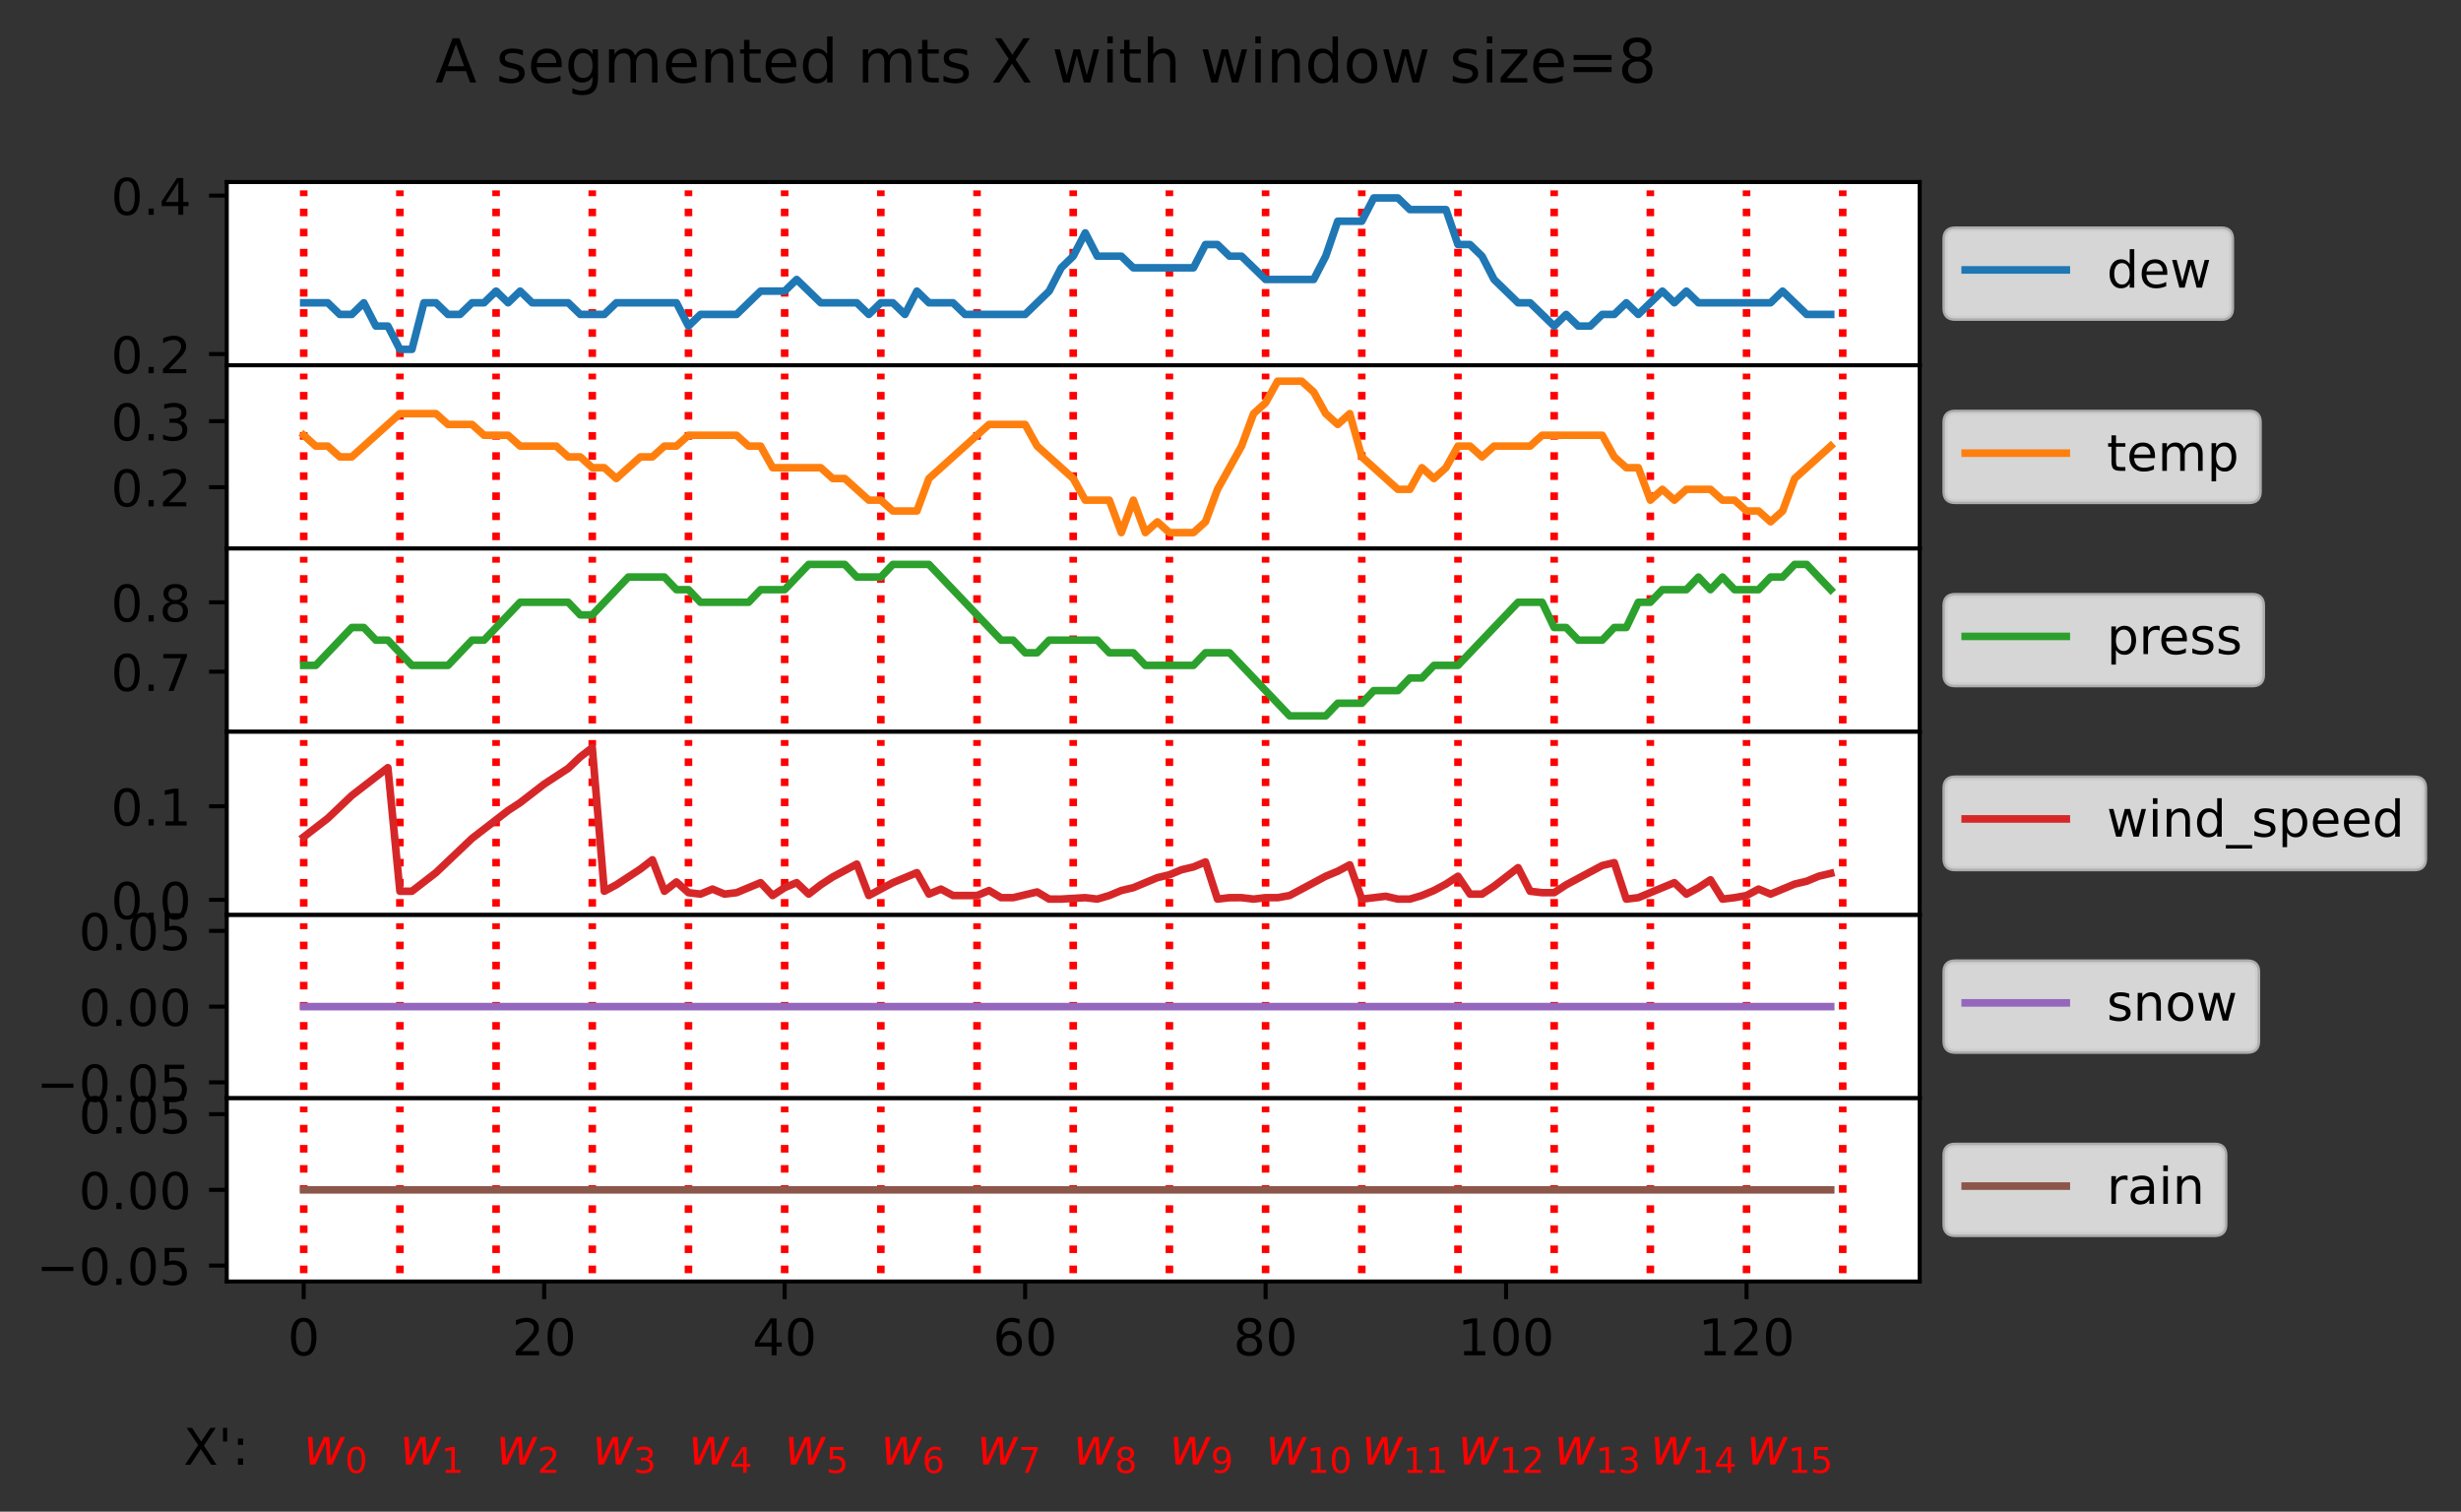 <?xml version="1.0" encoding="utf-8" standalone="no"?>
<!DOCTYPE svg PUBLIC "-//W3C//DTD SVG 1.1//EN"
  "http://www.w3.org/Graphics/SVG/1.1/DTD/svg11.dtd">
<!-- Created with matplotlib (https://matplotlib.org/) -->
<svg height="298.96pt" version="1.1" viewBox="0 0 486.7 298.96" width="486.7pt" xmlns="http://www.w3.org/2000/svg" xmlns:xlink="http://www.w3.org/1999/xlink">
 <rect x="0" y="0" width="486.7" height="298.96" fill="#333333" stroke="none"/>
 <defs>
  <style type="text/css">*{stroke-linecap:butt;stroke-linejoin:round;}</style>
 </defs>
 <g id="figure_1">
  <g id="patch_1">
   <path d="M 0 298.96 
L 486.7 298.96 
L 486.7 0 
L 0 0 
z
" style="fill:none;"/>
  </g>
  <g id="axes_1">
   <g id="patch_2">
    <path d="M 44.845 72.24 
L 379.645 72.24 
L 379.645 36 
L 44.845 36 
z
" style="fill:#ffffff;"/>
   </g>
   <g id="matplotlib.axis_1">
    <g id="xtick_1">
     <g id="line2d_1">
      <defs>
       <path d="M 0 0 
L 0 3.5 
" id="md806ab254f" style="stroke:#000000;stroke-width:0.8;"/>
      </defs>
      <g>
       <use style="stroke:#000000;stroke-width:0.8;" x="60.063" xlink:href="#md806ab254f" y="72.24"/>
      </g>
     </g>
    </g>
    <g id="xtick_2">
     <g id="line2d_2">
      <g>
       <use style="stroke:#000000;stroke-width:0.8;" x="107.62" xlink:href="#md806ab254f" y="72.24"/>
      </g>
     </g>
    </g>
    <g id="xtick_3">
     <g id="line2d_3">
      <g>
       <use style="stroke:#000000;stroke-width:0.8;" x="155.177" xlink:href="#md806ab254f" y="72.24"/>
      </g>
     </g>
    </g>
    <g id="xtick_4">
     <g id="line2d_4">
      <g>
       <use style="stroke:#000000;stroke-width:0.8;" x="202.734" xlink:href="#md806ab254f" y="72.24"/>
      </g>
     </g>
    </g>
    <g id="xtick_5">
     <g id="line2d_5">
      <g>
       <use style="stroke:#000000;stroke-width:0.8;" x="250.291" xlink:href="#md806ab254f" y="72.24"/>
      </g>
     </g>
    </g>
    <g id="xtick_6">
     <g id="line2d_6">
      <g>
       <use style="stroke:#000000;stroke-width:0.8;" x="297.848" xlink:href="#md806ab254f" y="72.24"/>
      </g>
     </g>
    </g>
    <g id="xtick_7">
     <g id="line2d_7">
      <g>
       <use style="stroke:#000000;stroke-width:0.8;" x="345.404" xlink:href="#md806ab254f" y="72.24"/>
      </g>
     </g>
    </g>
   </g>
   <g id="matplotlib.axis_2">
    <g id="ytick_1">
     <g id="line2d_8">
      <defs>
       <path d="M 0 0 
L -3.5 0 
" id="ma68db6b1b7" style="stroke:#000000;stroke-width:0.8;"/>
      </defs>
      <g>
       <use style="stroke:#000000;stroke-width:0.8;" x="44.845" xlink:href="#ma68db6b1b7" y="70.017"/>
      </g>
     </g>
     <g id="text_1">
      <!-- 0.2 -->
      <g transform="translate(21.942 73.816)scale(0.1 -0.1)">
       <defs>
        <path d="M 31.781 66.406 
Q 24.172 66.406 20.328 58.906 
Q 16.5 51.422 16.5 36.375 
Q 16.5 21.391 20.328 13.891 
Q 24.172 6.391 31.781 6.391 
Q 39.453 6.391 43.281 13.891 
Q 47.125 21.391 47.125 36.375 
Q 47.125 51.422 43.281 58.906 
Q 39.453 66.406 31.781 66.406 
z
M 31.781 74.219 
Q 44.047 74.219 50.516 64.516 
Q 56.984 54.828 56.984 36.375 
Q 56.984 17.969 50.516 8.266 
Q 44.047 -1.422 31.781 -1.422 
Q 19.531 -1.422 13.062 8.266 
Q 6.594 17.969 6.594 36.375 
Q 6.594 54.828 13.062 64.516 
Q 19.531 74.219 31.781 74.219 
z
" id="DejaVuSans-48"/>
        <path d="M 10.688 12.406 
L 21 12.406 
L 21 0 
L 10.688 0 
z
" id="DejaVuSans-46"/>
        <path d="M 19.188 8.297 
L 53.609 8.297 
L 53.609 0 
L 7.328 0 
L 7.328 8.297 
Q 12.938 14.109 22.625 23.891 
Q 32.328 33.688 34.812 36.531 
Q 39.547 41.844 41.422 45.531 
Q 43.312 49.219 43.312 52.781 
Q 43.312 58.594 39.234 62.25 
Q 35.156 65.922 28.609 65.922 
Q 23.969 65.922 18.812 64.312 
Q 13.672 62.703 7.812 59.422 
L 7.812 69.391 
Q 13.766 71.781 18.938 73 
Q 24.125 74.219 28.422 74.219 
Q 39.75 74.219 46.484 68.547 
Q 53.219 62.891 53.219 53.422 
Q 53.219 48.922 51.531 44.891 
Q 49.859 40.875 45.406 35.406 
Q 44.188 33.984 37.641 27.219 
Q 31.109 20.453 19.188 8.297 
z
" id="DejaVuSans-50"/>
       </defs>
       <use xlink:href="#DejaVuSans-48"/>
       <use x="63.623" xlink:href="#DejaVuSans-46"/>
       <use x="95.41" xlink:href="#DejaVuSans-50"/>
      </g>
     </g>
    </g>
    <g id="ytick_2">
     <g id="line2d_9">
      <g>
       <use style="stroke:#000000;stroke-width:0.8;" x="44.845" xlink:href="#ma68db6b1b7" y="38.684"/>
      </g>
     </g>
     <g id="text_2">
      <!-- 0.4 -->
      <g transform="translate(21.942 42.483)scale(0.1 -0.1)">
       <defs>
        <path d="M 37.797 64.312 
L 12.891 25.391 
L 37.797 25.391 
z
M 35.203 72.906 
L 47.609 72.906 
L 47.609 25.391 
L 58.016 25.391 
L 58.016 17.188 
L 47.609 17.188 
L 47.609 0 
L 37.797 0 
L 37.797 17.188 
L 4.891 17.188 
L 4.891 26.703 
z
" id="DejaVuSans-52"/>
       </defs>
       <use xlink:href="#DejaVuSans-48"/>
       <use x="63.623" xlink:href="#DejaVuSans-46"/>
       <use x="95.41" xlink:href="#DejaVuSans-52"/>
      </g>
     </g>
    </g>
   </g>
   <g id="LineCollection_1">
    <path clip-path="url(#p4fe17242c3)" d="M 60.063 70.593 
L 60.063 37.647 
" style="fill:none;stroke:#ff0000;stroke-dasharray:1.5,2.475;stroke-dashoffset:0;stroke-width:1.5;"/>
    <path clip-path="url(#p4fe17242c3)" d="M 79.086 70.593 
L 79.086 37.647 
" style="fill:none;stroke:#ff0000;stroke-dasharray:1.5,2.475;stroke-dashoffset:0;stroke-width:1.5;"/>
    <path clip-path="url(#p4fe17242c3)" d="M 98.109 70.593 
L 98.109 37.647 
" style="fill:none;stroke:#ff0000;stroke-dasharray:1.5,2.475;stroke-dashoffset:0;stroke-width:1.5;"/>
    <path clip-path="url(#p4fe17242c3)" d="M 117.132 70.593 
L 117.132 37.647 
" style="fill:none;stroke:#ff0000;stroke-dasharray:1.5,2.475;stroke-dashoffset:0;stroke-width:1.5;"/>
    <path clip-path="url(#p4fe17242c3)" d="M 136.154 70.593 
L 136.154 37.647 
" style="fill:none;stroke:#ff0000;stroke-dasharray:1.5,2.475;stroke-dashoffset:0;stroke-width:1.5;"/>
    <path clip-path="url(#p4fe17242c3)" d="M 155.177 70.593 
L 155.177 37.647 
" style="fill:none;stroke:#ff0000;stroke-dasharray:1.5,2.475;stroke-dashoffset:0;stroke-width:1.5;"/>
    <path clip-path="url(#p4fe17242c3)" d="M 174.2 70.593 
L 174.2 37.647 
" style="fill:none;stroke:#ff0000;stroke-dasharray:1.5,2.475;stroke-dashoffset:0;stroke-width:1.5;"/>
    <path clip-path="url(#p4fe17242c3)" d="M 193.223 70.593 
L 193.223 37.647 
" style="fill:none;stroke:#ff0000;stroke-dasharray:1.5,2.475;stroke-dashoffset:0;stroke-width:1.5;"/>
    <path clip-path="url(#p4fe17242c3)" d="M 212.245 70.593 
L 212.245 37.647 
" style="fill:none;stroke:#ff0000;stroke-dasharray:1.5,2.475;stroke-dashoffset:0;stroke-width:1.5;"/>
    <path clip-path="url(#p4fe17242c3)" d="M 231.268 70.593 
L 231.268 37.647 
" style="fill:none;stroke:#ff0000;stroke-dasharray:1.5,2.475;stroke-dashoffset:0;stroke-width:1.5;"/>
    <path clip-path="url(#p4fe17242c3)" d="M 250.291 70.593 
L 250.291 37.647 
" style="fill:none;stroke:#ff0000;stroke-dasharray:1.5,2.475;stroke-dashoffset:0;stroke-width:1.5;"/>
    <path clip-path="url(#p4fe17242c3)" d="M 269.313 70.593 
L 269.313 37.647 
" style="fill:none;stroke:#ff0000;stroke-dasharray:1.5,2.475;stroke-dashoffset:0;stroke-width:1.5;"/>
    <path clip-path="url(#p4fe17242c3)" d="M 288.336 70.593 
L 288.336 37.647 
" style="fill:none;stroke:#ff0000;stroke-dasharray:1.5,2.475;stroke-dashoffset:0;stroke-width:1.5;"/>
    <path clip-path="url(#p4fe17242c3)" d="M 307.359 70.593 
L 307.359 37.647 
" style="fill:none;stroke:#ff0000;stroke-dasharray:1.5,2.475;stroke-dashoffset:0;stroke-width:1.5;"/>
    <path clip-path="url(#p4fe17242c3)" d="M 326.382 70.593 
L 326.382 37.647 
" style="fill:none;stroke:#ff0000;stroke-dasharray:1.5,2.475;stroke-dashoffset:0;stroke-width:1.5;"/>
    <path clip-path="url(#p4fe17242c3)" d="M 345.404 70.593 
L 345.404 37.647 
" style="fill:none;stroke:#ff0000;stroke-dasharray:1.5,2.475;stroke-dashoffset:0;stroke-width:1.5;"/>
    <path clip-path="url(#p4fe17242c3)" d="M 364.427 70.593 
L 364.427 37.647 
" style="fill:none;stroke:#ff0000;stroke-dasharray:1.5,2.475;stroke-dashoffset:0;stroke-width:1.5;"/>
   </g>
   <g id="line2d_10">
    <path clip-path="url(#p4fe17242c3)" d="M 60.063 59.88 
L 64.819 59.88 
L 67.197 62.184 
L 69.575 62.184 
L 71.953 59.88 
L 74.331 64.487 
L 76.708 64.487 
L 79.086 69.095 
L 81.464 69.095 
L 83.842 59.88 
L 86.22 59.88 
L 88.598 62.184 
L 90.975 62.184 
L 93.353 59.88 
L 95.731 59.88 
L 98.109 57.576 
L 100.487 59.88 
L 102.865 57.576 
L 105.242 59.88 
L 112.376 59.88 
L 114.754 62.184 
L 119.51 62.184 
L 121.887 59.88 
L 133.777 59.88 
L 136.154 64.487 
L 138.532 62.184 
L 145.666 62.184 
L 150.421 57.576 
L 155.177 57.576 
L 157.555 55.272 
L 162.311 59.88 
L 169.444 59.88 
L 171.822 62.184 
L 174.2 59.88 
L 176.578 59.88 
L 178.956 62.184 
L 181.333 57.576 
L 183.711 59.88 
L 188.467 59.88 
L 190.845 62.184 
L 202.734 62.184 
L 207.49 57.576 
L 209.867 52.968 
L 212.245 50.664 
L 214.623 46.056 
L 217.001 50.664 
L 221.757 50.664 
L 224.135 52.968 
L 236.024 52.968 
L 238.402 48.36 
L 240.779 48.36 
L 243.157 50.664 
L 245.535 50.664 
L 250.291 55.272 
L 259.802 55.272 
L 262.18 50.664 
L 264.558 43.753 
L 269.313 43.753 
L 271.691 39.145 
L 276.447 39.145 
L 278.825 41.449 
L 285.958 41.449 
L 288.336 48.36 
L 290.714 48.36 
L 293.092 50.664 
L 295.47 55.272 
L 300.225 59.88 
L 302.603 59.88 
L 307.359 64.487 
L 309.737 62.184 
L 312.115 64.487 
L 314.492 64.487 
L 316.87 62.184 
L 319.248 62.184 
L 321.626 59.88 
L 324.004 62.184 
L 328.76 57.576 
L 331.137 59.88 
L 333.515 57.576 
L 335.893 59.88 
L 350.16 59.88 
L 352.538 57.576 
L 357.294 62.184 
L 362.049 62.184 
L 362.049 62.184 
" style="fill:none;stroke:#1f77b4;stroke-linecap:square;stroke-width:1.5;"/>
   </g>
   <g id="patch_3">
    <path d="M 44.845 72.24 
L 44.845 36 
" style="fill:none;stroke:#000000;stroke-linecap:square;stroke-linejoin:miter;stroke-width:0.8;"/>
   </g>
   <g id="patch_4">
    <path d="M 379.645 72.24 
L 379.645 36 
" style="fill:none;stroke:#000000;stroke-linecap:square;stroke-linejoin:miter;stroke-width:0.8;"/>
   </g>
   <g id="patch_5">
    <path d="M 44.845 72.24 
L 379.645 72.24 
" style="fill:none;stroke:#000000;stroke-linecap:square;stroke-linejoin:miter;stroke-width:0.8;"/>
   </g>
   <g id="patch_6">
    <path d="M 44.845 36 
L 379.645 36 
" style="fill:none;stroke:#000000;stroke-linecap:square;stroke-linejoin:miter;stroke-width:0.8;"/>
   </g>
   <g id="legend_1">
    <g id="patch_7">
     <path d="M 386.645 62.959 
L 439.325 62.959 
Q 441.325 62.959 441.325 60.959 
L 441.325 47.281 
Q 441.325 45.281 439.325 45.281 
L 386.645 45.281 
Q 384.645 45.281 384.645 47.281 
L 384.645 60.959 
Q 384.645 62.959 386.645 62.959 
z
" style="fill:#ffffff;opacity:0.8;stroke:#cccccc;stroke-linejoin:miter;"/>
    </g>
    <g id="line2d_11">
     <path d="M 388.645 53.379 
L 408.645 53.379 
" style="fill:none;stroke:#1f77b4;stroke-linecap:square;stroke-width:1.5;"/>
    </g>
    <g id="line2d_12"/>
    <g id="text_3">
     <!-- dew -->
     <g transform="translate(416.645 56.879)scale(0.1 -0.1)">
      <defs>
       <path d="M 45.406 46.391 
L 45.406 75.984 
L 54.391 75.984 
L 54.391 0 
L 45.406 0 
L 45.406 8.203 
Q 42.578 3.328 38.25 0.953 
Q 33.938 -1.422 27.875 -1.422 
Q 17.969 -1.422 11.734 6.484 
Q 5.516 14.406 5.516 27.297 
Q 5.516 40.188 11.734 48.094 
Q 17.969 56 27.875 56 
Q 33.938 56 38.25 53.625 
Q 42.578 51.266 45.406 46.391 
z
M 14.797 27.297 
Q 14.797 17.391 18.875 11.75 
Q 22.953 6.109 30.078 6.109 
Q 37.203 6.109 41.297 11.75 
Q 45.406 17.391 45.406 27.297 
Q 45.406 37.203 41.297 42.844 
Q 37.203 48.484 30.078 48.484 
Q 22.953 48.484 18.875 42.844 
Q 14.797 37.203 14.797 27.297 
z
" id="DejaVuSans-100"/>
       <path d="M 56.203 29.594 
L 56.203 25.203 
L 14.891 25.203 
Q 15.484 15.922 20.484 11.062 
Q 25.484 6.203 34.422 6.203 
Q 39.594 6.203 44.453 7.469 
Q 49.312 8.734 54.109 11.281 
L 54.109 2.781 
Q 49.266 0.734 44.188 -0.344 
Q 39.109 -1.422 33.891 -1.422 
Q 20.797 -1.422 13.156 6.188 
Q 5.516 13.812 5.516 26.812 
Q 5.516 40.234 12.766 48.109 
Q 20.016 56 32.328 56 
Q 43.359 56 49.781 48.891 
Q 56.203 41.797 56.203 29.594 
z
M 47.219 32.234 
Q 47.125 39.594 43.094 43.984 
Q 39.062 48.391 32.422 48.391 
Q 24.906 48.391 20.391 44.141 
Q 15.875 39.891 15.188 32.172 
z
" id="DejaVuSans-101"/>
       <path d="M 4.203 54.688 
L 13.188 54.688 
L 24.422 12.016 
L 35.594 54.688 
L 46.188 54.688 
L 57.422 12.016 
L 68.609 54.688 
L 77.594 54.688 
L 63.281 0 
L 52.688 0 
L 40.922 44.828 
L 29.109 0 
L 18.5 0 
z
" id="DejaVuSans-119"/>
      </defs>
      <use xlink:href="#DejaVuSans-100"/>
      <use x="63.477" xlink:href="#DejaVuSans-101"/>
      <use x="125" xlink:href="#DejaVuSans-119"/>
     </g>
    </g>
   </g>
  </g>
  <g id="axes_2">
   <g id="patch_8">
    <path d="M 44.845 108.48 
L 379.645 108.48 
L 379.645 72.24 
L 44.845 72.24 
z
" style="fill:#ffffff;"/>
   </g>
   <g id="matplotlib.axis_3">
    <g id="xtick_8">
     <g id="line2d_13">
      <g>
       <use style="stroke:#000000;stroke-width:0.8;" x="60.063" xlink:href="#md806ab254f" y="108.48"/>
      </g>
     </g>
    </g>
    <g id="xtick_9">
     <g id="line2d_14">
      <g>
       <use style="stroke:#000000;stroke-width:0.8;" x="107.62" xlink:href="#md806ab254f" y="108.48"/>
      </g>
     </g>
    </g>
    <g id="xtick_10">
     <g id="line2d_15">
      <g>
       <use style="stroke:#000000;stroke-width:0.8;" x="155.177" xlink:href="#md806ab254f" y="108.48"/>
      </g>
     </g>
    </g>
    <g id="xtick_11">
     <g id="line2d_16">
      <g>
       <use style="stroke:#000000;stroke-width:0.8;" x="202.734" xlink:href="#md806ab254f" y="108.48"/>
      </g>
     </g>
    </g>
    <g id="xtick_12">
     <g id="line2d_17">
      <g>
       <use style="stroke:#000000;stroke-width:0.8;" x="250.291" xlink:href="#md806ab254f" y="108.48"/>
      </g>
     </g>
    </g>
    <g id="xtick_13">
     <g id="line2d_18">
      <g>
       <use style="stroke:#000000;stroke-width:0.8;" x="297.848" xlink:href="#md806ab254f" y="108.48"/>
      </g>
     </g>
    </g>
    <g id="xtick_14">
     <g id="line2d_19">
      <g>
       <use style="stroke:#000000;stroke-width:0.8;" x="345.404" xlink:href="#md806ab254f" y="108.48"/>
      </g>
     </g>
    </g>
   </g>
   <g id="matplotlib.axis_4">
    <g id="ytick_3">
     <g id="line2d_20">
      <g>
       <use style="stroke:#000000;stroke-width:0.8;" x="44.845" xlink:href="#ma68db6b1b7" y="96.35"/>
      </g>
     </g>
     <g id="text_4">
      <!-- 0.2 -->
      <g transform="translate(21.942 100.149)scale(0.1 -0.1)">
       <use xlink:href="#DejaVuSans-48"/>
       <use x="63.623" xlink:href="#DejaVuSans-46"/>
       <use x="95.41" xlink:href="#DejaVuSans-50"/>
      </g>
     </g>
    </g>
    <g id="ytick_4">
     <g id="line2d_21">
      <g>
       <use style="stroke:#000000;stroke-width:0.8;" x="44.845" xlink:href="#ma68db6b1b7" y="83.3"/>
      </g>
     </g>
     <g id="text_5">
      <!-- 0.3 -->
      <g transform="translate(21.942 87.099)scale(0.1 -0.1)">
       <defs>
        <path d="M 40.578 39.312 
Q 47.656 37.797 51.625 33 
Q 55.609 28.219 55.609 21.188 
Q 55.609 10.406 48.188 4.484 
Q 40.766 -1.422 27.094 -1.422 
Q 22.516 -1.422 17.656 -0.516 
Q 12.797 0.391 7.625 2.203 
L 7.625 11.719 
Q 11.719 9.328 16.594 8.109 
Q 21.484 6.891 26.812 6.891 
Q 36.078 6.891 40.938 10.547 
Q 45.797 14.203 45.797 21.188 
Q 45.797 27.641 41.281 31.266 
Q 36.766 34.906 28.719 34.906 
L 20.219 34.906 
L 20.219 43.016 
L 29.109 43.016 
Q 36.375 43.016 40.234 45.922 
Q 44.094 48.828 44.094 54.297 
Q 44.094 59.906 40.109 62.906 
Q 36.141 65.922 28.719 65.922 
Q 24.656 65.922 20.016 65.031 
Q 15.375 64.156 9.812 62.312 
L 9.812 71.094 
Q 15.438 72.656 20.344 73.438 
Q 25.25 74.219 29.594 74.219 
Q 40.828 74.219 47.359 69.109 
Q 53.906 64.016 53.906 55.328 
Q 53.906 49.266 50.438 45.094 
Q 46.969 40.922 40.578 39.312 
z
" id="DejaVuSans-51"/>
       </defs>
       <use xlink:href="#DejaVuSans-48"/>
       <use x="63.623" xlink:href="#DejaVuSans-46"/>
       <use x="95.41" xlink:href="#DejaVuSans-51"/>
      </g>
     </g>
    </g>
   </g>
   <g id="LineCollection_2">
    <path clip-path="url(#p93b9399788)" d="M 60.063 106.833 
L 60.063 73.887 
" style="fill:none;stroke:#ff0000;stroke-dasharray:1.5,2.475;stroke-dashoffset:0;stroke-width:1.5;"/>
    <path clip-path="url(#p93b9399788)" d="M 79.086 106.833 
L 79.086 73.887 
" style="fill:none;stroke:#ff0000;stroke-dasharray:1.5,2.475;stroke-dashoffset:0;stroke-width:1.5;"/>
    <path clip-path="url(#p93b9399788)" d="M 98.109 106.833 
L 98.109 73.887 
" style="fill:none;stroke:#ff0000;stroke-dasharray:1.5,2.475;stroke-dashoffset:0;stroke-width:1.5;"/>
    <path clip-path="url(#p93b9399788)" d="M 117.132 106.833 
L 117.132 73.887 
" style="fill:none;stroke:#ff0000;stroke-dasharray:1.5,2.475;stroke-dashoffset:0;stroke-width:1.5;"/>
    <path clip-path="url(#p93b9399788)" d="M 136.154 106.833 
L 136.154 73.887 
" style="fill:none;stroke:#ff0000;stroke-dasharray:1.5,2.475;stroke-dashoffset:0;stroke-width:1.5;"/>
    <path clip-path="url(#p93b9399788)" d="M 155.177 106.833 
L 155.177 73.887 
" style="fill:none;stroke:#ff0000;stroke-dasharray:1.5,2.475;stroke-dashoffset:0;stroke-width:1.5;"/>
    <path clip-path="url(#p93b9399788)" d="M 174.2 106.833 
L 174.2 73.887 
" style="fill:none;stroke:#ff0000;stroke-dasharray:1.5,2.475;stroke-dashoffset:0;stroke-width:1.5;"/>
    <path clip-path="url(#p93b9399788)" d="M 193.223 106.833 
L 193.223 73.887 
" style="fill:none;stroke:#ff0000;stroke-dasharray:1.5,2.475;stroke-dashoffset:0;stroke-width:1.5;"/>
    <path clip-path="url(#p93b9399788)" d="M 212.245 106.833 
L 212.245 73.887 
" style="fill:none;stroke:#ff0000;stroke-dasharray:1.5,2.475;stroke-dashoffset:0;stroke-width:1.5;"/>
    <path clip-path="url(#p93b9399788)" d="M 231.268 106.833 
L 231.268 73.887 
" style="fill:none;stroke:#ff0000;stroke-dasharray:1.5,2.475;stroke-dashoffset:0;stroke-width:1.5;"/>
    <path clip-path="url(#p93b9399788)" d="M 250.291 106.833 
L 250.291 73.887 
" style="fill:none;stroke:#ff0000;stroke-dasharray:1.5,2.475;stroke-dashoffset:0;stroke-width:1.5;"/>
    <path clip-path="url(#p93b9399788)" d="M 269.313 106.833 
L 269.313 73.887 
" style="fill:none;stroke:#ff0000;stroke-dasharray:1.5,2.475;stroke-dashoffset:0;stroke-width:1.5;"/>
    <path clip-path="url(#p93b9399788)" d="M 288.336 106.833 
L 288.336 73.887 
" style="fill:none;stroke:#ff0000;stroke-dasharray:1.5,2.475;stroke-dashoffset:0;stroke-width:1.5;"/>
    <path clip-path="url(#p93b9399788)" d="M 307.359 106.833 
L 307.359 73.887 
" style="fill:none;stroke:#ff0000;stroke-dasharray:1.5,2.475;stroke-dashoffset:0;stroke-width:1.5;"/>
    <path clip-path="url(#p93b9399788)" d="M 326.382 106.833 
L 326.382 73.887 
" style="fill:none;stroke:#ff0000;stroke-dasharray:1.5,2.475;stroke-dashoffset:0;stroke-width:1.5;"/>
    <path clip-path="url(#p93b9399788)" d="M 345.404 106.833 
L 345.404 73.887 
" style="fill:none;stroke:#ff0000;stroke-dasharray:1.5,2.475;stroke-dashoffset:0;stroke-width:1.5;"/>
    <path clip-path="url(#p93b9399788)" d="M 364.427 106.833 
L 364.427 73.887 
" style="fill:none;stroke:#ff0000;stroke-dasharray:1.5,2.475;stroke-dashoffset:0;stroke-width:1.5;"/>
   </g>
   <g id="line2d_22">
    <path clip-path="url(#p93b9399788)" d="M 60.063 86.081 
L 62.441 88.221 
L 64.819 88.221 
L 67.197 90.36 
L 69.575 90.36 
L 79.086 81.803 
L 86.22 81.803 
L 88.598 83.942 
L 93.353 83.942 
L 95.731 86.081 
L 100.487 86.081 
L 102.865 88.221 
L 109.998 88.221 
L 112.376 90.36 
L 114.754 90.36 
L 117.132 92.499 
L 119.51 92.499 
L 121.887 94.639 
L 126.643 90.36 
L 129.021 90.36 
L 131.399 88.221 
L 133.777 88.221 
L 136.154 86.081 
L 145.666 86.081 
L 148.044 88.221 
L 150.421 88.221 
L 152.799 92.499 
L 162.311 92.499 
L 164.688 94.639 
L 167.066 94.639 
L 171.822 98.917 
L 174.2 98.917 
L 176.578 101.057 
L 181.333 101.057 
L 183.711 94.639 
L 195.6 83.942 
L 202.734 83.942 
L 205.112 88.221 
L 212.245 94.639 
L 214.623 98.917 
L 219.379 98.917 
L 221.757 105.335 
L 224.135 98.917 
L 226.512 105.335 
L 228.89 103.196 
L 231.268 105.335 
L 236.024 105.335 
L 238.402 103.196 
L 240.779 96.778 
L 245.535 88.221 
L 247.913 81.803 
L 250.291 79.663 
L 252.669 75.385 
L 257.424 75.385 
L 259.802 77.524 
L 262.18 81.803 
L 264.558 83.942 
L 266.936 81.803 
L 269.313 90.36 
L 276.447 96.778 
L 278.825 96.778 
L 281.203 92.499 
L 283.581 94.639 
L 285.958 92.499 
L 288.336 88.221 
L 290.714 88.221 
L 293.092 90.36 
L 295.47 88.221 
L 302.603 88.221 
L 304.981 86.081 
L 316.87 86.081 
L 319.248 90.36 
L 321.626 92.499 
L 324.004 92.499 
L 326.382 98.917 
L 328.76 96.778 
L 331.137 98.917 
L 333.515 96.778 
L 338.271 96.778 
L 340.649 98.917 
L 343.027 98.917 
L 345.404 101.057 
L 347.782 101.057 
L 350.16 103.196 
L 352.538 101.057 
L 354.916 94.639 
L 362.049 88.221 
L 362.049 88.221 
" style="fill:none;stroke:#ff7f0e;stroke-linecap:square;stroke-width:1.5;"/>
   </g>
   <g id="patch_9">
    <path d="M 44.845 108.48 
L 44.845 72.24 
" style="fill:none;stroke:#000000;stroke-linecap:square;stroke-linejoin:miter;stroke-width:0.8;"/>
   </g>
   <g id="patch_10">
    <path d="M 379.645 108.48 
L 379.645 72.24 
" style="fill:none;stroke:#000000;stroke-linecap:square;stroke-linejoin:miter;stroke-width:0.8;"/>
   </g>
   <g id="patch_11">
    <path d="M 44.845 108.48 
L 379.645 108.48 
" style="fill:none;stroke:#000000;stroke-linecap:square;stroke-linejoin:miter;stroke-width:0.8;"/>
   </g>
   <g id="patch_12">
    <path d="M 44.845 72.24 
L 379.645 72.24 
" style="fill:none;stroke:#000000;stroke-linecap:square;stroke-linejoin:miter;stroke-width:0.8;"/>
   </g>
   <g id="legend_2">
    <g id="patch_13">
     <path d="M 386.645 99.199 
L 444.808 99.199 
Q 446.808 99.199 446.808 97.199 
L 446.808 83.521 
Q 446.808 81.521 444.808 81.521 
L 386.645 81.521 
Q 384.645 81.521 384.645 83.521 
L 384.645 97.199 
Q 384.645 99.199 386.645 99.199 
z
" style="fill:#ffffff;opacity:0.8;stroke:#cccccc;stroke-linejoin:miter;"/>
    </g>
    <g id="line2d_23">
     <path d="M 388.645 89.619 
L 408.645 89.619 
" style="fill:none;stroke:#ff7f0e;stroke-linecap:square;stroke-width:1.5;"/>
    </g>
    <g id="line2d_24"/>
    <g id="text_6">
     <!-- temp -->
     <g transform="translate(416.645 93.119)scale(0.1 -0.1)">
      <defs>
       <path d="M 18.312 70.219 
L 18.312 54.688 
L 36.812 54.688 
L 36.812 47.703 
L 18.312 47.703 
L 18.312 18.016 
Q 18.312 11.328 20.141 9.422 
Q 21.969 7.516 27.594 7.516 
L 36.812 7.516 
L 36.812 0 
L 27.594 0 
Q 17.188 0 13.234 3.875 
Q 9.281 7.766 9.281 18.016 
L 9.281 47.703 
L 2.688 47.703 
L 2.688 54.688 
L 9.281 54.688 
L 9.281 70.219 
z
" id="DejaVuSans-116"/>
       <path d="M 52 44.188 
Q 55.375 50.25 60.062 53.125 
Q 64.75 56 71.094 56 
Q 79.641 56 84.281 50.016 
Q 88.922 44.047 88.922 33.016 
L 88.922 0 
L 79.891 0 
L 79.891 32.719 
Q 79.891 40.578 77.094 44.375 
Q 74.312 48.188 68.609 48.188 
Q 61.625 48.188 57.562 43.547 
Q 53.516 38.922 53.516 30.906 
L 53.516 0 
L 44.484 0 
L 44.484 32.719 
Q 44.484 40.625 41.703 44.406 
Q 38.922 48.188 33.109 48.188 
Q 26.219 48.188 22.156 43.531 
Q 18.109 38.875 18.109 30.906 
L 18.109 0 
L 9.078 0 
L 9.078 54.688 
L 18.109 54.688 
L 18.109 46.188 
Q 21.188 51.219 25.484 53.609 
Q 29.781 56 35.688 56 
Q 41.656 56 45.828 52.969 
Q 50 49.953 52 44.188 
z
" id="DejaVuSans-109"/>
       <path d="M 18.109 8.203 
L 18.109 -20.797 
L 9.078 -20.797 
L 9.078 54.688 
L 18.109 54.688 
L 18.109 46.391 
Q 20.953 51.266 25.266 53.625 
Q 29.594 56 35.594 56 
Q 45.562 56 51.781 48.094 
Q 58.016 40.188 58.016 27.297 
Q 58.016 14.406 51.781 6.484 
Q 45.562 -1.422 35.594 -1.422 
Q 29.594 -1.422 25.266 0.953 
Q 20.953 3.328 18.109 8.203 
z
M 48.688 27.297 
Q 48.688 37.203 44.609 42.844 
Q 40.531 48.484 33.406 48.484 
Q 26.266 48.484 22.188 42.844 
Q 18.109 37.203 18.109 27.297 
Q 18.109 17.391 22.188 11.75 
Q 26.266 6.109 33.406 6.109 
Q 40.531 6.109 44.609 11.75 
Q 48.688 17.391 48.688 27.297 
z
" id="DejaVuSans-112"/>
      </defs>
      <use xlink:href="#DejaVuSans-116"/>
      <use x="39.209" xlink:href="#DejaVuSans-101"/>
      <use x="100.732" xlink:href="#DejaVuSans-109"/>
      <use x="198.145" xlink:href="#DejaVuSans-112"/>
     </g>
    </g>
   </g>
  </g>
  <g id="axes_3">
   <g id="patch_14">
    <path d="M 44.845 144.72 
L 379.645 144.72 
L 379.645 108.48 
L 44.845 108.48 
z
" style="fill:#ffffff;"/>
   </g>
   <g id="matplotlib.axis_5">
    <g id="xtick_15">
     <g id="line2d_25">
      <g>
       <use style="stroke:#000000;stroke-width:0.8;" x="60.063" xlink:href="#md806ab254f" y="144.72"/>
      </g>
     </g>
    </g>
    <g id="xtick_16">
     <g id="line2d_26">
      <g>
       <use style="stroke:#000000;stroke-width:0.8;" x="107.62" xlink:href="#md806ab254f" y="144.72"/>
      </g>
     </g>
    </g>
    <g id="xtick_17">
     <g id="line2d_27">
      <g>
       <use style="stroke:#000000;stroke-width:0.8;" x="155.177" xlink:href="#md806ab254f" y="144.72"/>
      </g>
     </g>
    </g>
    <g id="xtick_18">
     <g id="line2d_28">
      <g>
       <use style="stroke:#000000;stroke-width:0.8;" x="202.734" xlink:href="#md806ab254f" y="144.72"/>
      </g>
     </g>
    </g>
    <g id="xtick_19">
     <g id="line2d_29">
      <g>
       <use style="stroke:#000000;stroke-width:0.8;" x="250.291" xlink:href="#md806ab254f" y="144.72"/>
      </g>
     </g>
    </g>
    <g id="xtick_20">
     <g id="line2d_30">
      <g>
       <use style="stroke:#000000;stroke-width:0.8;" x="297.848" xlink:href="#md806ab254f" y="144.72"/>
      </g>
     </g>
    </g>
    <g id="xtick_21">
     <g id="line2d_31">
      <g>
       <use style="stroke:#000000;stroke-width:0.8;" x="345.404" xlink:href="#md806ab254f" y="144.72"/>
      </g>
     </g>
    </g>
   </g>
   <g id="matplotlib.axis_6">
    <g id="ytick_5">
     <g id="line2d_32">
      <g>
       <use style="stroke:#000000;stroke-width:0.8;" x="44.845" xlink:href="#ma68db6b1b7" y="132.84"/>
      </g>
     </g>
     <g id="text_7">
      <!-- 0.7 -->
      <g transform="translate(21.942 136.639)scale(0.1 -0.1)">
       <defs>
        <path d="M 8.203 72.906 
L 55.078 72.906 
L 55.078 68.703 
L 28.609 0 
L 18.312 0 
L 43.219 64.594 
L 8.203 64.594 
z
" id="DejaVuSans-55"/>
       </defs>
       <use xlink:href="#DejaVuSans-48"/>
       <use x="63.623" xlink:href="#DejaVuSans-46"/>
       <use x="95.41" xlink:href="#DejaVuSans-55"/>
      </g>
     </g>
    </g>
    <g id="ytick_6">
     <g id="line2d_33">
      <g>
       <use style="stroke:#000000;stroke-width:0.8;" x="44.845" xlink:href="#ma68db6b1b7" y="119.112"/>
      </g>
     </g>
     <g id="text_8">
      <!-- 0.8 -->
      <g transform="translate(21.942 122.912)scale(0.1 -0.1)">
       <defs>
        <path d="M 31.781 34.625 
Q 24.75 34.625 20.719 30.859 
Q 16.703 27.094 16.703 20.516 
Q 16.703 13.922 20.719 10.156 
Q 24.75 6.391 31.781 6.391 
Q 38.812 6.391 42.859 10.172 
Q 46.922 13.969 46.922 20.516 
Q 46.922 27.094 42.891 30.859 
Q 38.875 34.625 31.781 34.625 
z
M 21.922 38.812 
Q 15.578 40.375 12.031 44.719 
Q 8.5 49.078 8.5 55.328 
Q 8.5 64.062 14.719 69.141 
Q 20.953 74.219 31.781 74.219 
Q 42.672 74.219 48.875 69.141 
Q 55.078 64.062 55.078 55.328 
Q 55.078 49.078 51.531 44.719 
Q 48 40.375 41.703 38.812 
Q 48.828 37.156 52.797 32.312 
Q 56.781 27.484 56.781 20.516 
Q 56.781 9.906 50.312 4.234 
Q 43.844 -1.422 31.781 -1.422 
Q 19.734 -1.422 13.25 4.234 
Q 6.781 9.906 6.781 20.516 
Q 6.781 27.484 10.781 32.312 
Q 14.797 37.156 21.922 38.812 
z
M 18.312 54.391 
Q 18.312 48.734 21.844 45.562 
Q 25.391 42.391 31.781 42.391 
Q 38.141 42.391 41.719 45.562 
Q 45.312 48.734 45.312 54.391 
Q 45.312 60.062 41.719 63.234 
Q 38.141 66.406 31.781 66.406 
Q 25.391 66.406 21.844 63.234 
Q 18.312 60.062 18.312 54.391 
z
" id="DejaVuSans-56"/>
       </defs>
       <use xlink:href="#DejaVuSans-48"/>
       <use x="63.623" xlink:href="#DejaVuSans-46"/>
       <use x="95.41" xlink:href="#DejaVuSans-56"/>
      </g>
     </g>
    </g>
   </g>
   <g id="LineCollection_3">
    <path clip-path="url(#pb5b2bac4c3)" d="M 60.063 143.073 
L 60.063 110.127 
" style="fill:none;stroke:#ff0000;stroke-dasharray:1.5,2.475;stroke-dashoffset:0;stroke-width:1.5;"/>
    <path clip-path="url(#pb5b2bac4c3)" d="M 79.086 143.073 
L 79.086 110.127 
" style="fill:none;stroke:#ff0000;stroke-dasharray:1.5,2.475;stroke-dashoffset:0;stroke-width:1.5;"/>
    <path clip-path="url(#pb5b2bac4c3)" d="M 98.109 143.073 
L 98.109 110.127 
" style="fill:none;stroke:#ff0000;stroke-dasharray:1.5,2.475;stroke-dashoffset:0;stroke-width:1.5;"/>
    <path clip-path="url(#pb5b2bac4c3)" d="M 117.132 143.073 
L 117.132 110.127 
" style="fill:none;stroke:#ff0000;stroke-dasharray:1.5,2.475;stroke-dashoffset:0;stroke-width:1.5;"/>
    <path clip-path="url(#pb5b2bac4c3)" d="M 136.154 143.073 
L 136.154 110.127 
" style="fill:none;stroke:#ff0000;stroke-dasharray:1.5,2.475;stroke-dashoffset:0;stroke-width:1.5;"/>
    <path clip-path="url(#pb5b2bac4c3)" d="M 155.177 143.073 
L 155.177 110.127 
" style="fill:none;stroke:#ff0000;stroke-dasharray:1.5,2.475;stroke-dashoffset:0;stroke-width:1.5;"/>
    <path clip-path="url(#pb5b2bac4c3)" d="M 174.2 143.073 
L 174.2 110.127 
" style="fill:none;stroke:#ff0000;stroke-dasharray:1.5,2.475;stroke-dashoffset:0;stroke-width:1.5;"/>
    <path clip-path="url(#pb5b2bac4c3)" d="M 193.223 143.073 
L 193.223 110.127 
" style="fill:none;stroke:#ff0000;stroke-dasharray:1.5,2.475;stroke-dashoffset:0;stroke-width:1.5;"/>
    <path clip-path="url(#pb5b2bac4c3)" d="M 212.245 143.073 
L 212.245 110.127 
" style="fill:none;stroke:#ff0000;stroke-dasharray:1.5,2.475;stroke-dashoffset:0;stroke-width:1.5;"/>
    <path clip-path="url(#pb5b2bac4c3)" d="M 231.268 143.073 
L 231.268 110.127 
" style="fill:none;stroke:#ff0000;stroke-dasharray:1.5,2.475;stroke-dashoffset:0;stroke-width:1.5;"/>
    <path clip-path="url(#pb5b2bac4c3)" d="M 250.291 143.073 
L 250.291 110.127 
" style="fill:none;stroke:#ff0000;stroke-dasharray:1.5,2.475;stroke-dashoffset:0;stroke-width:1.5;"/>
    <path clip-path="url(#pb5b2bac4c3)" d="M 269.313 143.073 
L 269.313 110.127 
" style="fill:none;stroke:#ff0000;stroke-dasharray:1.5,2.475;stroke-dashoffset:0;stroke-width:1.5;"/>
    <path clip-path="url(#pb5b2bac4c3)" d="M 288.336 143.073 
L 288.336 110.127 
" style="fill:none;stroke:#ff0000;stroke-dasharray:1.5,2.475;stroke-dashoffset:0;stroke-width:1.5;"/>
    <path clip-path="url(#pb5b2bac4c3)" d="M 307.359 143.073 
L 307.359 110.127 
" style="fill:none;stroke:#ff0000;stroke-dasharray:1.5,2.475;stroke-dashoffset:0;stroke-width:1.5;"/>
    <path clip-path="url(#pb5b2bac4c3)" d="M 326.382 143.073 
L 326.382 110.127 
" style="fill:none;stroke:#ff0000;stroke-dasharray:1.5,2.475;stroke-dashoffset:0;stroke-width:1.5;"/>
    <path clip-path="url(#pb5b2bac4c3)" d="M 345.404 143.073 
L 345.404 110.127 
" style="fill:none;stroke:#ff0000;stroke-dasharray:1.5,2.475;stroke-dashoffset:0;stroke-width:1.5;"/>
    <path clip-path="url(#pb5b2bac4c3)" d="M 364.427 143.073 
L 364.427 110.127 
" style="fill:none;stroke:#ff0000;stroke-dasharray:1.5,2.475;stroke-dashoffset:0;stroke-width:1.5;"/>
   </g>
   <g id="line2d_34">
    <path clip-path="url(#pb5b2bac4c3)" d="M 60.063 131.592 
L 62.441 131.592 
L 69.575 124.104 
L 71.953 124.104 
L 74.331 126.6 
L 76.708 126.6 
L 81.464 131.592 
L 88.598 131.592 
L 93.353 126.6 
L 95.731 126.6 
L 102.865 119.112 
L 112.376 119.112 
L 114.754 121.608 
L 117.132 121.608 
L 124.265 114.121 
L 131.399 114.121 
L 133.777 116.617 
L 136.154 116.617 
L 138.532 119.112 
L 148.044 119.112 
L 150.421 116.617 
L 155.177 116.617 
L 159.933 111.625 
L 167.066 111.625 
L 169.444 114.121 
L 174.2 114.121 
L 176.578 111.625 
L 183.711 111.625 
L 197.978 126.6 
L 200.356 126.6 
L 202.734 129.096 
L 205.112 129.096 
L 207.49 126.6 
L 217.001 126.6 
L 219.379 129.096 
L 224.135 129.096 
L 226.512 131.592 
L 236.024 131.592 
L 238.402 129.096 
L 243.157 129.096 
L 255.046 141.575 
L 262.18 141.575 
L 264.558 139.079 
L 269.313 139.079 
L 271.691 136.583 
L 276.447 136.583 
L 278.825 134.088 
L 281.203 134.088 
L 283.581 131.592 
L 288.336 131.592 
L 300.225 119.112 
L 304.981 119.112 
L 307.359 124.104 
L 309.737 124.104 
L 312.115 126.6 
L 316.87 126.6 
L 319.248 124.104 
L 321.626 124.104 
L 324.004 119.112 
L 326.382 119.112 
L 328.76 116.617 
L 333.515 116.617 
L 335.893 114.121 
L 338.271 116.617 
L 340.649 114.121 
L 343.027 116.617 
L 347.782 116.617 
L 350.16 114.121 
L 352.538 114.121 
L 354.916 111.625 
L 357.294 111.625 
L 362.049 116.617 
L 362.049 116.617 
" style="fill:none;stroke:#2ca02c;stroke-linecap:square;stroke-width:1.5;"/>
   </g>
   <g id="patch_15">
    <path d="M 44.845 144.72 
L 44.845 108.48 
" style="fill:none;stroke:#000000;stroke-linecap:square;stroke-linejoin:miter;stroke-width:0.8;"/>
   </g>
   <g id="patch_16">
    <path d="M 379.645 144.72 
L 379.645 108.48 
" style="fill:none;stroke:#000000;stroke-linecap:square;stroke-linejoin:miter;stroke-width:0.8;"/>
   </g>
   <g id="patch_17">
    <path d="M 44.845 144.72 
L 379.645 144.72 
" style="fill:none;stroke:#000000;stroke-linecap:square;stroke-linejoin:miter;stroke-width:0.8;"/>
   </g>
   <g id="patch_18">
    <path d="M 44.845 108.48 
L 379.645 108.48 
" style="fill:none;stroke:#000000;stroke-linecap:square;stroke-linejoin:miter;stroke-width:0.8;"/>
   </g>
   <g id="legend_3">
    <g id="patch_19">
     <path d="M 386.645 135.439 
L 445.452 135.439 
Q 447.452 135.439 447.452 133.439 
L 447.452 119.761 
Q 447.452 117.761 445.452 117.761 
L 386.645 117.761 
Q 384.645 117.761 384.645 119.761 
L 384.645 133.439 
Q 384.645 135.439 386.645 135.439 
z
" style="fill:#ffffff;opacity:0.8;stroke:#cccccc;stroke-linejoin:miter;"/>
    </g>
    <g id="line2d_35">
     <path d="M 388.645 125.859 
L 408.645 125.859 
" style="fill:none;stroke:#2ca02c;stroke-linecap:square;stroke-width:1.5;"/>
    </g>
    <g id="line2d_36"/>
    <g id="text_9">
     <!-- press -->
     <g transform="translate(416.645 129.359)scale(0.1 -0.1)">
      <defs>
       <path d="M 41.109 46.297 
Q 39.594 47.172 37.812 47.578 
Q 36.031 48 33.891 48 
Q 26.266 48 22.188 43.047 
Q 18.109 38.094 18.109 28.812 
L 18.109 0 
L 9.078 0 
L 9.078 54.688 
L 18.109 54.688 
L 18.109 46.188 
Q 20.953 51.172 25.484 53.578 
Q 30.031 56 36.531 56 
Q 37.453 56 38.578 55.875 
Q 39.703 55.766 41.062 55.516 
z
" id="DejaVuSans-114"/>
       <path d="M 44.281 53.078 
L 44.281 44.578 
Q 40.484 46.531 36.375 47.5 
Q 32.281 48.484 27.875 48.484 
Q 21.188 48.484 17.844 46.438 
Q 14.5 44.391 14.5 40.281 
Q 14.5 37.156 16.891 35.375 
Q 19.281 33.594 26.516 31.984 
L 29.594 31.297 
Q 39.156 29.25 43.188 25.516 
Q 47.219 21.781 47.219 15.094 
Q 47.219 7.469 41.188 3.016 
Q 35.156 -1.422 24.609 -1.422 
Q 20.219 -1.422 15.453 -0.562 
Q 10.688 0.297 5.422 2 
L 5.422 11.281 
Q 10.406 8.688 15.234 7.391 
Q 20.062 6.109 24.812 6.109 
Q 31.156 6.109 34.562 8.281 
Q 37.984 10.453 37.984 14.406 
Q 37.984 18.062 35.516 20.016 
Q 33.062 21.969 24.703 23.781 
L 21.578 24.516 
Q 13.234 26.266 9.516 29.906 
Q 5.812 33.547 5.812 39.891 
Q 5.812 47.609 11.281 51.797 
Q 16.75 56 26.812 56 
Q 31.781 56 36.172 55.266 
Q 40.578 54.547 44.281 53.078 
z
" id="DejaVuSans-115"/>
      </defs>
      <use xlink:href="#DejaVuSans-112"/>
      <use x="63.477" xlink:href="#DejaVuSans-114"/>
      <use x="102.34" xlink:href="#DejaVuSans-101"/>
      <use x="163.863" xlink:href="#DejaVuSans-115"/>
      <use x="215.963" xlink:href="#DejaVuSans-115"/>
     </g>
    </g>
   </g>
  </g>
  <g id="axes_4">
   <g id="patch_20">
    <path d="M 44.845 180.96 
L 379.645 180.96 
L 379.645 144.72 
L 44.845 144.72 
z
" style="fill:#ffffff;"/>
   </g>
   <g id="matplotlib.axis_7">
    <g id="xtick_22">
     <g id="line2d_37">
      <g>
       <use style="stroke:#000000;stroke-width:0.8;" x="60.063" xlink:href="#md806ab254f" y="180.96"/>
      </g>
     </g>
    </g>
    <g id="xtick_23">
     <g id="line2d_38">
      <g>
       <use style="stroke:#000000;stroke-width:0.8;" x="107.62" xlink:href="#md806ab254f" y="180.96"/>
      </g>
     </g>
    </g>
    <g id="xtick_24">
     <g id="line2d_39">
      <g>
       <use style="stroke:#000000;stroke-width:0.8;" x="155.177" xlink:href="#md806ab254f" y="180.96"/>
      </g>
     </g>
    </g>
    <g id="xtick_25">
     <g id="line2d_40">
      <g>
       <use style="stroke:#000000;stroke-width:0.8;" x="202.734" xlink:href="#md806ab254f" y="180.96"/>
      </g>
     </g>
    </g>
    <g id="xtick_26">
     <g id="line2d_41">
      <g>
       <use style="stroke:#000000;stroke-width:0.8;" x="250.291" xlink:href="#md806ab254f" y="180.96"/>
      </g>
     </g>
    </g>
    <g id="xtick_27">
     <g id="line2d_42">
      <g>
       <use style="stroke:#000000;stroke-width:0.8;" x="297.848" xlink:href="#md806ab254f" y="180.96"/>
      </g>
     </g>
    </g>
    <g id="xtick_28">
     <g id="line2d_43">
      <g>
       <use style="stroke:#000000;stroke-width:0.8;" x="345.404" xlink:href="#md806ab254f" y="180.96"/>
      </g>
     </g>
    </g>
   </g>
   <g id="matplotlib.axis_8">
    <g id="ytick_7">
     <g id="line2d_44">
      <g>
       <use style="stroke:#000000;stroke-width:0.8;" x="44.845" xlink:href="#ma68db6b1b7" y="177.954"/>
      </g>
     </g>
     <g id="text_10">
      <!-- 0.0 -->
      <g transform="translate(21.942 181.753)scale(0.1 -0.1)">
       <use xlink:href="#DejaVuSans-48"/>
       <use x="63.623" xlink:href="#DejaVuSans-46"/>
       <use x="95.41" xlink:href="#DejaVuSans-48"/>
      </g>
     </g>
    </g>
    <g id="ytick_8">
     <g id="line2d_45">
      <g>
       <use style="stroke:#000000;stroke-width:0.8;" x="44.845" xlink:href="#ma68db6b1b7" y="159.46"/>
      </g>
     </g>
     <g id="text_11">
      <!-- 0.1 -->
      <g transform="translate(21.942 163.259)scale(0.1 -0.1)">
       <defs>
        <path d="M 12.406 8.297 
L 28.516 8.297 
L 28.516 63.922 
L 10.984 60.406 
L 10.984 69.391 
L 28.422 72.906 
L 38.281 72.906 
L 38.281 8.297 
L 54.391 8.297 
L 54.391 0 
L 12.406 0 
z
" id="DejaVuSans-49"/>
       </defs>
       <use xlink:href="#DejaVuSans-48"/>
       <use x="63.623" xlink:href="#DejaVuSans-46"/>
       <use x="95.41" xlink:href="#DejaVuSans-49"/>
      </g>
     </g>
    </g>
   </g>
   <g id="LineCollection_4">
    <path clip-path="url(#p7e149faca5)" d="M 60.063 179.313 
L 60.063 146.367 
" style="fill:none;stroke:#ff0000;stroke-dasharray:1.5,2.475;stroke-dashoffset:0;stroke-width:1.5;"/>
    <path clip-path="url(#p7e149faca5)" d="M 79.086 179.313 
L 79.086 146.367 
" style="fill:none;stroke:#ff0000;stroke-dasharray:1.5,2.475;stroke-dashoffset:0;stroke-width:1.5;"/>
    <path clip-path="url(#p7e149faca5)" d="M 98.109 179.313 
L 98.109 146.367 
" style="fill:none;stroke:#ff0000;stroke-dasharray:1.5,2.475;stroke-dashoffset:0;stroke-width:1.5;"/>
    <path clip-path="url(#p7e149faca5)" d="M 117.132 179.313 
L 117.132 146.367 
" style="fill:none;stroke:#ff0000;stroke-dasharray:1.5,2.475;stroke-dashoffset:0;stroke-width:1.5;"/>
    <path clip-path="url(#p7e149faca5)" d="M 136.154 179.313 
L 136.154 146.367 
" style="fill:none;stroke:#ff0000;stroke-dasharray:1.5,2.475;stroke-dashoffset:0;stroke-width:1.5;"/>
    <path clip-path="url(#p7e149faca5)" d="M 155.177 179.313 
L 155.177 146.367 
" style="fill:none;stroke:#ff0000;stroke-dasharray:1.5,2.475;stroke-dashoffset:0;stroke-width:1.5;"/>
    <path clip-path="url(#p7e149faca5)" d="M 174.2 179.313 
L 174.2 146.367 
" style="fill:none;stroke:#ff0000;stroke-dasharray:1.5,2.475;stroke-dashoffset:0;stroke-width:1.5;"/>
    <path clip-path="url(#p7e149faca5)" d="M 193.223 179.313 
L 193.223 146.367 
" style="fill:none;stroke:#ff0000;stroke-dasharray:1.5,2.475;stroke-dashoffset:0;stroke-width:1.5;"/>
    <path clip-path="url(#p7e149faca5)" d="M 212.245 179.313 
L 212.245 146.367 
" style="fill:none;stroke:#ff0000;stroke-dasharray:1.5,2.475;stroke-dashoffset:0;stroke-width:1.5;"/>
    <path clip-path="url(#p7e149faca5)" d="M 231.268 179.313 
L 231.268 146.367 
" style="fill:none;stroke:#ff0000;stroke-dasharray:1.5,2.475;stroke-dashoffset:0;stroke-width:1.5;"/>
    <path clip-path="url(#p7e149faca5)" d="M 250.291 179.313 
L 250.291 146.367 
" style="fill:none;stroke:#ff0000;stroke-dasharray:1.5,2.475;stroke-dashoffset:0;stroke-width:1.5;"/>
    <path clip-path="url(#p7e149faca5)" d="M 269.313 179.313 
L 269.313 146.367 
" style="fill:none;stroke:#ff0000;stroke-dasharray:1.5,2.475;stroke-dashoffset:0;stroke-width:1.5;"/>
    <path clip-path="url(#p7e149faca5)" d="M 288.336 179.313 
L 288.336 146.367 
" style="fill:none;stroke:#ff0000;stroke-dasharray:1.5,2.475;stroke-dashoffset:0;stroke-width:1.5;"/>
    <path clip-path="url(#p7e149faca5)" d="M 307.359 179.313 
L 307.359 146.367 
" style="fill:none;stroke:#ff0000;stroke-dasharray:1.5,2.475;stroke-dashoffset:0;stroke-width:1.5;"/>
    <path clip-path="url(#p7e149faca5)" d="M 326.382 179.313 
L 326.382 146.367 
" style="fill:none;stroke:#ff0000;stroke-dasharray:1.5,2.475;stroke-dashoffset:0;stroke-width:1.5;"/>
    <path clip-path="url(#p7e149faca5)" d="M 345.404 179.313 
L 345.404 146.367 
" style="fill:none;stroke:#ff0000;stroke-dasharray:1.5,2.475;stroke-dashoffset:0;stroke-width:1.5;"/>
    <path clip-path="url(#p7e149faca5)" d="M 364.427 179.313 
L 364.427 146.367 
" style="fill:none;stroke:#ff0000;stroke-dasharray:1.5,2.475;stroke-dashoffset:0;stroke-width:1.5;"/>
   </g>
   <g id="line2d_46">
    <path clip-path="url(#p7e149faca5)" d="M 60.063 165.52 
L 64.819 161.848 
L 69.575 157.328 
L 76.708 151.819 
L 79.086 176.26 
L 81.464 176.26 
L 86.22 172.587 
L 93.353 165.808 
L 100.487 160.299 
L 102.865 158.744 
L 107.62 155.071 
L 112.376 151.961 
L 114.754 149.701 
L 117.132 147.865 
L 119.51 176.26 
L 121.887 174.99 
L 126.643 171.879 
L 129.021 170.043 
L 131.399 176.26 
L 133.777 174.424 
L 136.154 176.541 
L 138.532 176.826 
L 140.91 175.837 
L 143.288 176.826 
L 145.666 176.541 
L 150.421 174.563 
L 152.799 177.107 
L 155.177 175.552 
L 157.555 174.563 
L 159.933 176.826 
L 162.311 174.99 
L 164.688 173.435 
L 169.444 170.893 
L 171.822 177.107 
L 176.578 174.566 
L 181.333 172.587 
L 183.711 176.826 
L 186.089 175.837 
L 188.467 177.107 
L 193.223 177.107 
L 195.6 176.118 
L 197.978 177.531 
L 200.356 177.531 
L 205.112 176.399 
L 207.49 177.815 
L 209.867 177.815 
L 214.623 177.531 
L 217.001 177.815 
L 219.379 177.107 
L 221.757 176.118 
L 224.135 175.552 
L 228.89 173.574 
L 231.268 173.008 
L 233.646 172.019 
L 236.024 171.453 
L 238.402 170.464 
L 240.779 177.815 
L 243.157 177.534 
L 245.535 177.531 
L 247.913 177.815 
L 250.291 177.531 
L 252.669 177.531 
L 255.046 177.107 
L 262.18 173.295 
L 264.558 172.306 
L 266.936 171.036 
L 269.313 177.815 
L 274.069 177.253 
L 276.447 177.815 
L 278.825 177.815 
L 281.203 177.107 
L 283.581 176.118 
L 285.958 174.847 
L 288.336 173.292 
L 290.714 176.826 
L 293.092 176.826 
L 295.47 175.271 
L 300.225 171.598 
L 302.603 176.26 
L 304.981 176.541 
L 307.359 176.541 
L 309.737 174.986 
L 316.87 171.175 
L 319.248 170.609 
L 321.626 177.815 
L 324.004 177.531 
L 331.137 174.563 
L 333.515 176.826 
L 335.893 175.555 
L 338.271 174 
L 340.649 177.815 
L 343.027 177.534 
L 345.404 177.107 
L 347.782 175.837 
L 350.16 176.826 
L 354.916 174.847 
L 357.294 174.282 
L 359.671 173.292 
L 362.049 172.727 
L 362.049 172.727 
" style="fill:none;stroke:#d62728;stroke-linecap:square;stroke-width:1.5;"/>
   </g>
   <g id="patch_21">
    <path d="M 44.845 180.96 
L 44.845 144.72 
" style="fill:none;stroke:#000000;stroke-linecap:square;stroke-linejoin:miter;stroke-width:0.8;"/>
   </g>
   <g id="patch_22">
    <path d="M 379.645 180.96 
L 379.645 144.72 
" style="fill:none;stroke:#000000;stroke-linecap:square;stroke-linejoin:miter;stroke-width:0.8;"/>
   </g>
   <g id="patch_23">
    <path d="M 44.845 180.96 
L 379.645 180.96 
" style="fill:none;stroke:#000000;stroke-linecap:square;stroke-linejoin:miter;stroke-width:0.8;"/>
   </g>
   <g id="patch_24">
    <path d="M 44.845 144.72 
L 379.645 144.72 
" style="fill:none;stroke:#000000;stroke-linecap:square;stroke-linejoin:miter;stroke-width:0.8;"/>
   </g>
   <g id="legend_4">
    <g id="patch_25">
     <path d="M 386.645 171.818 
L 477.5 171.818 
Q 479.5 171.818 479.5 169.818 
L 479.5 155.862 
Q 479.5 153.862 477.5 153.862 
L 386.645 153.862 
Q 384.645 153.862 384.645 155.862 
L 384.645 169.818 
Q 384.645 171.818 386.645 171.818 
z
" style="fill:#ffffff;opacity:0.8;stroke:#cccccc;stroke-linejoin:miter;"/>
    </g>
    <g id="line2d_47">
     <path d="M 388.645 161.96 
L 408.645 161.96 
" style="fill:none;stroke:#d62728;stroke-linecap:square;stroke-width:1.5;"/>
    </g>
    <g id="line2d_48"/>
    <g id="text_12">
     <!-- wind_speed -->
     <g transform="translate(416.645 165.46)scale(0.1 -0.1)">
      <defs>
       <path d="M 9.422 54.688 
L 18.406 54.688 
L 18.406 0 
L 9.422 0 
z
M 9.422 75.984 
L 18.406 75.984 
L 18.406 64.594 
L 9.422 64.594 
z
" id="DejaVuSans-105"/>
       <path d="M 54.891 33.016 
L 54.891 0 
L 45.906 0 
L 45.906 32.719 
Q 45.906 40.484 42.875 44.328 
Q 39.844 48.188 33.797 48.188 
Q 26.516 48.188 22.312 43.547 
Q 18.109 38.922 18.109 30.906 
L 18.109 0 
L 9.078 0 
L 9.078 54.688 
L 18.109 54.688 
L 18.109 46.188 
Q 21.344 51.125 25.703 53.562 
Q 30.078 56 35.797 56 
Q 45.219 56 50.047 50.172 
Q 54.891 44.344 54.891 33.016 
z
" id="DejaVuSans-110"/>
       <path d="M 50.984 -16.609 
L 50.984 -23.578 
L -0.984 -23.578 
L -0.984 -16.609 
z
" id="DejaVuSans-95"/>
      </defs>
      <use xlink:href="#DejaVuSans-119"/>
      <use x="81.787" xlink:href="#DejaVuSans-105"/>
      <use x="109.57" xlink:href="#DejaVuSans-110"/>
      <use x="172.949" xlink:href="#DejaVuSans-100"/>
      <use x="236.426" xlink:href="#DejaVuSans-95"/>
      <use x="286.426" xlink:href="#DejaVuSans-115"/>
      <use x="338.525" xlink:href="#DejaVuSans-112"/>
      <use x="402.002" xlink:href="#DejaVuSans-101"/>
      <use x="463.525" xlink:href="#DejaVuSans-101"/>
      <use x="525.049" xlink:href="#DejaVuSans-100"/>
     </g>
    </g>
   </g>
  </g>
  <g id="axes_5">
   <g id="patch_26">
    <path d="M 44.845 217.2 
L 379.645 217.2 
L 379.645 180.96 
L 44.845 180.96 
z
" style="fill:#ffffff;"/>
   </g>
   <g id="matplotlib.axis_9">
    <g id="xtick_29">
     <g id="line2d_49">
      <g>
       <use style="stroke:#000000;stroke-width:0.8;" x="60.063" xlink:href="#md806ab254f" y="217.2"/>
      </g>
     </g>
    </g>
    <g id="xtick_30">
     <g id="line2d_50">
      <g>
       <use style="stroke:#000000;stroke-width:0.8;" x="107.62" xlink:href="#md806ab254f" y="217.2"/>
      </g>
     </g>
    </g>
    <g id="xtick_31">
     <g id="line2d_51">
      <g>
       <use style="stroke:#000000;stroke-width:0.8;" x="155.177" xlink:href="#md806ab254f" y="217.2"/>
      </g>
     </g>
    </g>
    <g id="xtick_32">
     <g id="line2d_52">
      <g>
       <use style="stroke:#000000;stroke-width:0.8;" x="202.734" xlink:href="#md806ab254f" y="217.2"/>
      </g>
     </g>
    </g>
    <g id="xtick_33">
     <g id="line2d_53">
      <g>
       <use style="stroke:#000000;stroke-width:0.8;" x="250.291" xlink:href="#md806ab254f" y="217.2"/>
      </g>
     </g>
    </g>
    <g id="xtick_34">
     <g id="line2d_54">
      <g>
       <use style="stroke:#000000;stroke-width:0.8;" x="297.848" xlink:href="#md806ab254f" y="217.2"/>
      </g>
     </g>
    </g>
    <g id="xtick_35">
     <g id="line2d_55">
      <g>
       <use style="stroke:#000000;stroke-width:0.8;" x="345.404" xlink:href="#md806ab254f" y="217.2"/>
      </g>
     </g>
    </g>
   </g>
   <g id="matplotlib.axis_10">
    <g id="ytick_9">
     <g id="line2d_56">
      <g>
       <use style="stroke:#000000;stroke-width:0.8;" x="44.845" xlink:href="#ma68db6b1b7" y="214.055"/>
      </g>
     </g>
     <g id="text_13">
      <!-- −0.05 -->
      <g transform="translate(7.2 217.854)scale(0.1 -0.1)">
       <defs>
        <path d="M 10.594 35.5 
L 73.188 35.5 
L 73.188 27.203 
L 10.594 27.203 
z
" id="DejaVuSans-8722"/>
        <path d="M 10.797 72.906 
L 49.516 72.906 
L 49.516 64.594 
L 19.828 64.594 
L 19.828 46.734 
Q 21.969 47.469 24.109 47.828 
Q 26.266 48.188 28.422 48.188 
Q 40.625 48.188 47.75 41.5 
Q 54.891 34.812 54.891 23.391 
Q 54.891 11.625 47.562 5.094 
Q 40.234 -1.422 26.906 -1.422 
Q 22.312 -1.422 17.547 -0.641 
Q 12.797 0.141 7.719 1.703 
L 7.719 11.625 
Q 12.109 9.234 16.797 8.062 
Q 21.484 6.891 26.703 6.891 
Q 35.156 6.891 40.078 11.328 
Q 45.016 15.766 45.016 23.391 
Q 45.016 31 40.078 35.438 
Q 35.156 39.891 26.703 39.891 
Q 22.75 39.891 18.812 39.016 
Q 14.891 38.141 10.797 36.281 
z
" id="DejaVuSans-53"/>
       </defs>
       <use xlink:href="#DejaVuSans-8722"/>
       <use x="83.789" xlink:href="#DejaVuSans-48"/>
       <use x="147.412" xlink:href="#DejaVuSans-46"/>
       <use x="179.199" xlink:href="#DejaVuSans-48"/>
       <use x="242.822" xlink:href="#DejaVuSans-53"/>
      </g>
     </g>
    </g>
    <g id="ytick_10">
     <g id="line2d_57">
      <g>
       <use style="stroke:#000000;stroke-width:0.8;" x="44.845" xlink:href="#ma68db6b1b7" y="199.08"/>
      </g>
     </g>
     <g id="text_14">
      <!-- 0.00 -->
      <g transform="translate(15.58 202.879)scale(0.1 -0.1)">
       <use xlink:href="#DejaVuSans-48"/>
       <use x="63.623" xlink:href="#DejaVuSans-46"/>
       <use x="95.41" xlink:href="#DejaVuSans-48"/>
       <use x="159.033" xlink:href="#DejaVuSans-48"/>
      </g>
     </g>
    </g>
    <g id="ytick_11">
     <g id="line2d_58">
      <g>
       <use style="stroke:#000000;stroke-width:0.8;" x="44.845" xlink:href="#ma68db6b1b7" y="184.105"/>
      </g>
     </g>
     <g id="text_15">
      <!-- 0.05 -->
      <g transform="translate(15.58 187.904)scale(0.1 -0.1)">
       <use xlink:href="#DejaVuSans-48"/>
       <use x="63.623" xlink:href="#DejaVuSans-46"/>
       <use x="95.41" xlink:href="#DejaVuSans-48"/>
       <use x="159.033" xlink:href="#DejaVuSans-53"/>
      </g>
     </g>
    </g>
   </g>
   <g id="LineCollection_5">
    <path clip-path="url(#p28f7065b7b)" d="M 60.063 215.553 
L 60.063 182.607 
" style="fill:none;stroke:#ff0000;stroke-dasharray:1.5,2.475;stroke-dashoffset:0;stroke-width:1.5;"/>
    <path clip-path="url(#p28f7065b7b)" d="M 79.086 215.553 
L 79.086 182.607 
" style="fill:none;stroke:#ff0000;stroke-dasharray:1.5,2.475;stroke-dashoffset:0;stroke-width:1.5;"/>
    <path clip-path="url(#p28f7065b7b)" d="M 98.109 215.553 
L 98.109 182.607 
" style="fill:none;stroke:#ff0000;stroke-dasharray:1.5,2.475;stroke-dashoffset:0;stroke-width:1.5;"/>
    <path clip-path="url(#p28f7065b7b)" d="M 117.132 215.553 
L 117.132 182.607 
" style="fill:none;stroke:#ff0000;stroke-dasharray:1.5,2.475;stroke-dashoffset:0;stroke-width:1.5;"/>
    <path clip-path="url(#p28f7065b7b)" d="M 136.154 215.553 
L 136.154 182.607 
" style="fill:none;stroke:#ff0000;stroke-dasharray:1.5,2.475;stroke-dashoffset:0;stroke-width:1.5;"/>
    <path clip-path="url(#p28f7065b7b)" d="M 155.177 215.553 
L 155.177 182.607 
" style="fill:none;stroke:#ff0000;stroke-dasharray:1.5,2.475;stroke-dashoffset:0;stroke-width:1.5;"/>
    <path clip-path="url(#p28f7065b7b)" d="M 174.2 215.553 
L 174.2 182.607 
" style="fill:none;stroke:#ff0000;stroke-dasharray:1.5,2.475;stroke-dashoffset:0;stroke-width:1.5;"/>
    <path clip-path="url(#p28f7065b7b)" d="M 193.223 215.553 
L 193.223 182.607 
" style="fill:none;stroke:#ff0000;stroke-dasharray:1.5,2.475;stroke-dashoffset:0;stroke-width:1.5;"/>
    <path clip-path="url(#p28f7065b7b)" d="M 212.245 215.553 
L 212.245 182.607 
" style="fill:none;stroke:#ff0000;stroke-dasharray:1.5,2.475;stroke-dashoffset:0;stroke-width:1.5;"/>
    <path clip-path="url(#p28f7065b7b)" d="M 231.268 215.553 
L 231.268 182.607 
" style="fill:none;stroke:#ff0000;stroke-dasharray:1.5,2.475;stroke-dashoffset:0;stroke-width:1.5;"/>
    <path clip-path="url(#p28f7065b7b)" d="M 250.291 215.553 
L 250.291 182.607 
" style="fill:none;stroke:#ff0000;stroke-dasharray:1.5,2.475;stroke-dashoffset:0;stroke-width:1.5;"/>
    <path clip-path="url(#p28f7065b7b)" d="M 269.313 215.553 
L 269.313 182.607 
" style="fill:none;stroke:#ff0000;stroke-dasharray:1.5,2.475;stroke-dashoffset:0;stroke-width:1.5;"/>
    <path clip-path="url(#p28f7065b7b)" d="M 288.336 215.553 
L 288.336 182.607 
" style="fill:none;stroke:#ff0000;stroke-dasharray:1.5,2.475;stroke-dashoffset:0;stroke-width:1.5;"/>
    <path clip-path="url(#p28f7065b7b)" d="M 307.359 215.553 
L 307.359 182.607 
" style="fill:none;stroke:#ff0000;stroke-dasharray:1.5,2.475;stroke-dashoffset:0;stroke-width:1.5;"/>
    <path clip-path="url(#p28f7065b7b)" d="M 326.382 215.553 
L 326.382 182.607 
" style="fill:none;stroke:#ff0000;stroke-dasharray:1.5,2.475;stroke-dashoffset:0;stroke-width:1.5;"/>
    <path clip-path="url(#p28f7065b7b)" d="M 345.404 215.553 
L 345.404 182.607 
" style="fill:none;stroke:#ff0000;stroke-dasharray:1.5,2.475;stroke-dashoffset:0;stroke-width:1.5;"/>
    <path clip-path="url(#p28f7065b7b)" d="M 364.427 215.553 
L 364.427 182.607 
" style="fill:none;stroke:#ff0000;stroke-dasharray:1.5,2.475;stroke-dashoffset:0;stroke-width:1.5;"/>
   </g>
   <g id="line2d_59">
    <path clip-path="url(#p28f7065b7b)" d="M 60.063 199.08 
L 362.049 199.08 
L 362.049 199.08 
" style="fill:none;stroke:#9467bd;stroke-linecap:square;stroke-width:1.5;"/>
   </g>
   <g id="patch_27">
    <path d="M 44.845 217.2 
L 44.845 180.96 
" style="fill:none;stroke:#000000;stroke-linecap:square;stroke-linejoin:miter;stroke-width:0.8;"/>
   </g>
   <g id="patch_28">
    <path d="M 379.645 217.2 
L 379.645 180.96 
" style="fill:none;stroke:#000000;stroke-linecap:square;stroke-linejoin:miter;stroke-width:0.8;"/>
   </g>
   <g id="patch_29">
    <path d="M 44.845 217.2 
L 379.645 217.2 
" style="fill:none;stroke:#000000;stroke-linecap:square;stroke-linejoin:miter;stroke-width:0.8;"/>
   </g>
   <g id="patch_30">
    <path d="M 44.845 180.96 
L 379.645 180.96 
" style="fill:none;stroke:#000000;stroke-linecap:square;stroke-linejoin:miter;stroke-width:0.8;"/>
   </g>
   <g id="legend_5">
    <g id="patch_31">
     <path d="M 386.645 207.919 
L 444.489 207.919 
Q 446.489 207.919 446.489 205.919 
L 446.489 192.241 
Q 446.489 190.241 444.489 190.241 
L 386.645 190.241 
Q 384.645 190.241 384.645 192.241 
L 384.645 205.919 
Q 384.645 207.919 386.645 207.919 
z
" style="fill:#ffffff;opacity:0.8;stroke:#cccccc;stroke-linejoin:miter;"/>
    </g>
    <g id="line2d_60">
     <path d="M 388.645 198.339 
L 408.645 198.339 
" style="fill:none;stroke:#9467bd;stroke-linecap:square;stroke-width:1.5;"/>
    </g>
    <g id="line2d_61"/>
    <g id="text_16">
     <!-- snow -->
     <g transform="translate(416.645 201.839)scale(0.1 -0.1)">
      <defs>
       <path d="M 30.609 48.391 
Q 23.391 48.391 19.188 42.75 
Q 14.984 37.109 14.984 27.297 
Q 14.984 17.484 19.156 11.844 
Q 23.344 6.203 30.609 6.203 
Q 37.797 6.203 41.984 11.859 
Q 46.188 17.531 46.188 27.297 
Q 46.188 37.016 41.984 42.703 
Q 37.797 48.391 30.609 48.391 
z
M 30.609 56 
Q 42.328 56 49.016 48.375 
Q 55.719 40.766 55.719 27.297 
Q 55.719 13.875 49.016 6.219 
Q 42.328 -1.422 30.609 -1.422 
Q 18.844 -1.422 12.172 6.219 
Q 5.516 13.875 5.516 27.297 
Q 5.516 40.766 12.172 48.375 
Q 18.844 56 30.609 56 
z
" id="DejaVuSans-111"/>
      </defs>
      <use xlink:href="#DejaVuSans-115"/>
      <use x="52.1" xlink:href="#DejaVuSans-110"/>
      <use x="115.479" xlink:href="#DejaVuSans-111"/>
      <use x="176.66" xlink:href="#DejaVuSans-119"/>
     </g>
    </g>
   </g>
  </g>
  <g id="axes_6">
   <g id="patch_32">
    <path d="M 44.845 253.44 
L 379.645 253.44 
L 379.645 217.2 
L 44.845 217.2 
z
" style="fill:#ffffff;"/>
   </g>
   <g id="matplotlib.axis_11">
    <g id="xtick_36">
     <g id="line2d_62">
      <g>
       <use style="stroke:#000000;stroke-width:0.8;" x="60.063" xlink:href="#md806ab254f" y="253.44"/>
      </g>
     </g>
     <g id="text_17">
      <!-- 0 -->
      <g transform="translate(56.882 268.038)scale(0.1 -0.1)">
       <use xlink:href="#DejaVuSans-48"/>
      </g>
     </g>
    </g>
    <g id="xtick_37">
     <g id="line2d_63">
      <g>
       <use style="stroke:#000000;stroke-width:0.8;" x="107.62" xlink:href="#md806ab254f" y="253.44"/>
      </g>
     </g>
     <g id="text_18">
      <!-- 20 -->
      <g transform="translate(101.258 268.038)scale(0.1 -0.1)">
       <use xlink:href="#DejaVuSans-50"/>
       <use x="63.623" xlink:href="#DejaVuSans-48"/>
      </g>
     </g>
    </g>
    <g id="xtick_38">
     <g id="line2d_64">
      <g>
       <use style="stroke:#000000;stroke-width:0.8;" x="155.177" xlink:href="#md806ab254f" y="253.44"/>
      </g>
     </g>
     <g id="text_19">
      <!-- 40 -->
      <g transform="translate(148.815 268.038)scale(0.1 -0.1)">
       <use xlink:href="#DejaVuSans-52"/>
       <use x="63.623" xlink:href="#DejaVuSans-48"/>
      </g>
     </g>
    </g>
    <g id="xtick_39">
     <g id="line2d_65">
      <g>
       <use style="stroke:#000000;stroke-width:0.8;" x="202.734" xlink:href="#md806ab254f" y="253.44"/>
      </g>
     </g>
     <g id="text_20">
      <!-- 60 -->
      <g transform="translate(196.371 268.038)scale(0.1 -0.1)">
       <defs>
        <path d="M 33.016 40.375 
Q 26.375 40.375 22.484 35.828 
Q 18.609 31.297 18.609 23.391 
Q 18.609 15.531 22.484 10.953 
Q 26.375 6.391 33.016 6.391 
Q 39.656 6.391 43.531 10.953 
Q 47.406 15.531 47.406 23.391 
Q 47.406 31.297 43.531 35.828 
Q 39.656 40.375 33.016 40.375 
z
M 52.594 71.297 
L 52.594 62.312 
Q 48.875 64.062 45.094 64.984 
Q 41.312 65.922 37.594 65.922 
Q 27.828 65.922 22.672 59.328 
Q 17.531 52.734 16.797 39.406 
Q 19.672 43.656 24.016 45.922 
Q 28.375 48.188 33.594 48.188 
Q 44.578 48.188 50.953 41.516 
Q 57.328 34.859 57.328 23.391 
Q 57.328 12.156 50.688 5.359 
Q 44.047 -1.422 33.016 -1.422 
Q 20.359 -1.422 13.672 8.266 
Q 6.984 17.969 6.984 36.375 
Q 6.984 53.656 15.188 63.938 
Q 23.391 74.219 37.203 74.219 
Q 40.922 74.219 44.703 73.484 
Q 48.484 72.75 52.594 71.297 
z
" id="DejaVuSans-54"/>
       </defs>
       <use xlink:href="#DejaVuSans-54"/>
       <use x="63.623" xlink:href="#DejaVuSans-48"/>
      </g>
     </g>
    </g>
    <g id="xtick_40">
     <g id="line2d_66">
      <g>
       <use style="stroke:#000000;stroke-width:0.8;" x="250.291" xlink:href="#md806ab254f" y="253.44"/>
      </g>
     </g>
     <g id="text_21">
      <!-- 80 -->
      <g transform="translate(243.928 268.038)scale(0.1 -0.1)">
       <use xlink:href="#DejaVuSans-56"/>
       <use x="63.623" xlink:href="#DejaVuSans-48"/>
      </g>
     </g>
    </g>
    <g id="xtick_41">
     <g id="line2d_67">
      <g>
       <use style="stroke:#000000;stroke-width:0.8;" x="297.848" xlink:href="#md806ab254f" y="253.44"/>
      </g>
     </g>
     <g id="text_22">
      <!-- 100 -->
      <g transform="translate(288.304 268.038)scale(0.1 -0.1)">
       <use xlink:href="#DejaVuSans-49"/>
       <use x="63.623" xlink:href="#DejaVuSans-48"/>
       <use x="127.246" xlink:href="#DejaVuSans-48"/>
      </g>
     </g>
    </g>
    <g id="xtick_42">
     <g id="line2d_68">
      <g>
       <use style="stroke:#000000;stroke-width:0.8;" x="345.404" xlink:href="#md806ab254f" y="253.44"/>
      </g>
     </g>
     <g id="text_23">
      <!-- 120 -->
      <g transform="translate(335.861 268.038)scale(0.1 -0.1)">
       <use xlink:href="#DejaVuSans-49"/>
       <use x="63.623" xlink:href="#DejaVuSans-50"/>
       <use x="127.246" xlink:href="#DejaVuSans-48"/>
      </g>
     </g>
    </g>
   </g>
   <g id="matplotlib.axis_12">
    <g id="ytick_12">
     <g id="line2d_69">
      <g>
       <use style="stroke:#000000;stroke-width:0.8;" x="44.845" xlink:href="#ma68db6b1b7" y="250.295"/>
      </g>
     </g>
     <g id="text_24">
      <!-- −0.05 -->
      <g transform="translate(7.2 254.094)scale(0.1 -0.1)">
       <use xlink:href="#DejaVuSans-8722"/>
       <use x="83.789" xlink:href="#DejaVuSans-48"/>
       <use x="147.412" xlink:href="#DejaVuSans-46"/>
       <use x="179.199" xlink:href="#DejaVuSans-48"/>
       <use x="242.822" xlink:href="#DejaVuSans-53"/>
      </g>
     </g>
    </g>
    <g id="ytick_13">
     <g id="line2d_70">
      <g>
       <use style="stroke:#000000;stroke-width:0.8;" x="44.845" xlink:href="#ma68db6b1b7" y="235.32"/>
      </g>
     </g>
     <g id="text_25">
      <!-- 0.00 -->
      <g transform="translate(15.58 239.119)scale(0.1 -0.1)">
       <use xlink:href="#DejaVuSans-48"/>
       <use x="63.623" xlink:href="#DejaVuSans-46"/>
       <use x="95.41" xlink:href="#DejaVuSans-48"/>
       <use x="159.033" xlink:href="#DejaVuSans-48"/>
      </g>
     </g>
    </g>
    <g id="ytick_14">
     <g id="line2d_71">
      <g>
       <use style="stroke:#000000;stroke-width:0.8;" x="44.845" xlink:href="#ma68db6b1b7" y="220.345"/>
      </g>
     </g>
     <g id="text_26">
      <!-- 0.05 -->
      <g transform="translate(15.58 224.144)scale(0.1 -0.1)">
       <use xlink:href="#DejaVuSans-48"/>
       <use x="63.623" xlink:href="#DejaVuSans-46"/>
       <use x="95.41" xlink:href="#DejaVuSans-48"/>
       <use x="159.033" xlink:href="#DejaVuSans-53"/>
      </g>
     </g>
    </g>
   </g>
   <g id="LineCollection_6">
    <path clip-path="url(#p8ee4de1148)" d="M 60.063 251.793 
L 60.063 218.847 
" style="fill:none;stroke:#ff0000;stroke-dasharray:1.5,2.475;stroke-dashoffset:0;stroke-width:1.5;"/>
    <path clip-path="url(#p8ee4de1148)" d="M 79.086 251.793 
L 79.086 218.847 
" style="fill:none;stroke:#ff0000;stroke-dasharray:1.5,2.475;stroke-dashoffset:0;stroke-width:1.5;"/>
    <path clip-path="url(#p8ee4de1148)" d="M 98.109 251.793 
L 98.109 218.847 
" style="fill:none;stroke:#ff0000;stroke-dasharray:1.5,2.475;stroke-dashoffset:0;stroke-width:1.5;"/>
    <path clip-path="url(#p8ee4de1148)" d="M 117.132 251.793 
L 117.132 218.847 
" style="fill:none;stroke:#ff0000;stroke-dasharray:1.5,2.475;stroke-dashoffset:0;stroke-width:1.5;"/>
    <path clip-path="url(#p8ee4de1148)" d="M 136.154 251.793 
L 136.154 218.847 
" style="fill:none;stroke:#ff0000;stroke-dasharray:1.5,2.475;stroke-dashoffset:0;stroke-width:1.5;"/>
    <path clip-path="url(#p8ee4de1148)" d="M 155.177 251.793 
L 155.177 218.847 
" style="fill:none;stroke:#ff0000;stroke-dasharray:1.5,2.475;stroke-dashoffset:0;stroke-width:1.5;"/>
    <path clip-path="url(#p8ee4de1148)" d="M 174.2 251.793 
L 174.2 218.847 
" style="fill:none;stroke:#ff0000;stroke-dasharray:1.5,2.475;stroke-dashoffset:0;stroke-width:1.5;"/>
    <path clip-path="url(#p8ee4de1148)" d="M 193.223 251.793 
L 193.223 218.847 
" style="fill:none;stroke:#ff0000;stroke-dasharray:1.5,2.475;stroke-dashoffset:0;stroke-width:1.5;"/>
    <path clip-path="url(#p8ee4de1148)" d="M 212.245 251.793 
L 212.245 218.847 
" style="fill:none;stroke:#ff0000;stroke-dasharray:1.5,2.475;stroke-dashoffset:0;stroke-width:1.5;"/>
    <path clip-path="url(#p8ee4de1148)" d="M 231.268 251.793 
L 231.268 218.847 
" style="fill:none;stroke:#ff0000;stroke-dasharray:1.5,2.475;stroke-dashoffset:0;stroke-width:1.5;"/>
    <path clip-path="url(#p8ee4de1148)" d="M 250.291 251.793 
L 250.291 218.847 
" style="fill:none;stroke:#ff0000;stroke-dasharray:1.5,2.475;stroke-dashoffset:0;stroke-width:1.5;"/>
    <path clip-path="url(#p8ee4de1148)" d="M 269.313 251.793 
L 269.313 218.847 
" style="fill:none;stroke:#ff0000;stroke-dasharray:1.5,2.475;stroke-dashoffset:0;stroke-width:1.5;"/>
    <path clip-path="url(#p8ee4de1148)" d="M 288.336 251.793 
L 288.336 218.847 
" style="fill:none;stroke:#ff0000;stroke-dasharray:1.5,2.475;stroke-dashoffset:0;stroke-width:1.5;"/>
    <path clip-path="url(#p8ee4de1148)" d="M 307.359 251.793 
L 307.359 218.847 
" style="fill:none;stroke:#ff0000;stroke-dasharray:1.5,2.475;stroke-dashoffset:0;stroke-width:1.5;"/>
    <path clip-path="url(#p8ee4de1148)" d="M 326.382 251.793 
L 326.382 218.847 
" style="fill:none;stroke:#ff0000;stroke-dasharray:1.5,2.475;stroke-dashoffset:0;stroke-width:1.5;"/>
    <path clip-path="url(#p8ee4de1148)" d="M 345.404 251.793 
L 345.404 218.847 
" style="fill:none;stroke:#ff0000;stroke-dasharray:1.5,2.475;stroke-dashoffset:0;stroke-width:1.5;"/>
    <path clip-path="url(#p8ee4de1148)" d="M 364.427 251.793 
L 364.427 218.847 
" style="fill:none;stroke:#ff0000;stroke-dasharray:1.5,2.475;stroke-dashoffset:0;stroke-width:1.5;"/>
   </g>
   <g id="line2d_72">
    <path clip-path="url(#p8ee4de1148)" d="M 60.063 235.32 
L 362.049 235.32 
L 362.049 235.32 
" style="fill:none;stroke:#8c564b;stroke-linecap:square;stroke-width:1.5;"/>
   </g>
   <g id="patch_33">
    <path d="M 44.845 253.44 
L 44.845 217.2 
" style="fill:none;stroke:#000000;stroke-linecap:square;stroke-linejoin:miter;stroke-width:0.8;"/>
   </g>
   <g id="patch_34">
    <path d="M 379.645 253.44 
L 379.645 217.2 
" style="fill:none;stroke:#000000;stroke-linecap:square;stroke-linejoin:miter;stroke-width:0.8;"/>
   </g>
   <g id="patch_35">
    <path d="M 44.845 253.44 
L 379.645 253.44 
" style="fill:none;stroke:#000000;stroke-linecap:square;stroke-linejoin:miter;stroke-width:0.8;"/>
   </g>
   <g id="patch_36">
    <path d="M 44.845 217.2 
L 379.645 217.2 
" style="fill:none;stroke:#000000;stroke-linecap:square;stroke-linejoin:miter;stroke-width:0.8;"/>
   </g>
   <g id="text_27">
    <!-- X': -->
    <g transform="translate(36.285 289.68)scale(0.1 -0.1)">
     <defs>
      <path d="M 6.297 72.906 
L 16.891 72.906 
L 35.016 45.797 
L 53.219 72.906 
L 63.812 72.906 
L 40.375 37.891 
L 65.375 0 
L 54.781 0 
L 34.281 31 
L 13.625 0 
L 2.984 0 
L 29 38.922 
z
" id="DejaVuSans-88"/>
      <path d="M 17.922 72.906 
L 17.922 45.797 
L 9.625 45.797 
L 9.625 72.906 
z
" id="DejaVuSans-39"/>
      <path d="M 11.719 12.406 
L 22.016 12.406 
L 22.016 0 
L 11.719 0 
z
M 11.719 51.703 
L 22.016 51.703 
L 22.016 39.312 
L 11.719 39.312 
z
" id="DejaVuSans-58"/>
     </defs>
     <use xlink:href="#DejaVuSans-88"/>
     <use x="68.506" xlink:href="#DejaVuSans-39"/>
     <use x="95.996" xlink:href="#DejaVuSans-58"/>
    </g>
   </g>
   <g id="text_28">
    <!-- $w_{0}$ -->
    <g style="fill:#ff0000;" transform="translate(60.063 289.68)scale(0.1 -0.1)">
     <defs>
      <path d="M 8.5 54.688 
L 17.391 54.688 
L 19.672 10.688 
L 40.094 54.688 
L 50.484 54.688 
L 53.516 10.688 
L 72.906 54.688 
L 81.891 54.688 
L 56.891 0 
L 46.391 0 
L 43.703 45.312 
L 22.797 0 
L 12.203 0 
z
" id="DejaVuSans-Oblique-119"/>
     </defs>
     <use transform="translate(0 0.312)" xlink:href="#DejaVuSans-Oblique-119"/>
     <use transform="translate(81.787 -16.094)scale(0.7)" xlink:href="#DejaVuSans-48"/>
    </g>
   </g>
   <g id="text_29">
    <!-- $w_{1}$ -->
    <g style="fill:#ff0000;" transform="translate(79.086 289.68)scale(0.1 -0.1)">
     <use transform="translate(0 0.312)" xlink:href="#DejaVuSans-Oblique-119"/>
     <use transform="translate(81.787 -16.094)scale(0.7)" xlink:href="#DejaVuSans-49"/>
    </g>
   </g>
   <g id="text_30">
    <!-- $w_{2}$ -->
    <g style="fill:#ff0000;" transform="translate(98.109 289.68)scale(0.1 -0.1)">
     <use transform="translate(0 0.312)" xlink:href="#DejaVuSans-Oblique-119"/>
     <use transform="translate(81.787 -16.094)scale(0.7)" xlink:href="#DejaVuSans-50"/>
    </g>
   </g>
   <g id="text_31">
    <!-- $w_{3}$ -->
    <g style="fill:#ff0000;" transform="translate(117.132 289.68)scale(0.1 -0.1)">
     <use transform="translate(0 0.312)" xlink:href="#DejaVuSans-Oblique-119"/>
     <use transform="translate(81.787 -16.094)scale(0.7)" xlink:href="#DejaVuSans-51"/>
    </g>
   </g>
   <g id="text_32">
    <!-- $w_{4}$ -->
    <g style="fill:#ff0000;" transform="translate(136.154 289.68)scale(0.1 -0.1)">
     <use transform="translate(0 0.312)" xlink:href="#DejaVuSans-Oblique-119"/>
     <use transform="translate(81.787 -16.094)scale(0.7)" xlink:href="#DejaVuSans-52"/>
    </g>
   </g>
   <g id="text_33">
    <!-- $w_{5}$ -->
    <g style="fill:#ff0000;" transform="translate(155.177 289.68)scale(0.1 -0.1)">
     <use transform="translate(0 0.312)" xlink:href="#DejaVuSans-Oblique-119"/>
     <use transform="translate(81.787 -16.094)scale(0.7)" xlink:href="#DejaVuSans-53"/>
    </g>
   </g>
   <g id="text_34">
    <!-- $w_{6}$ -->
    <g style="fill:#ff0000;" transform="translate(174.2 289.68)scale(0.1 -0.1)">
     <use transform="translate(0 0.312)" xlink:href="#DejaVuSans-Oblique-119"/>
     <use transform="translate(81.787 -16.094)scale(0.7)" xlink:href="#DejaVuSans-54"/>
    </g>
   </g>
   <g id="text_35">
    <!-- $w_{7}$ -->
    <g style="fill:#ff0000;" transform="translate(193.223 289.68)scale(0.1 -0.1)">
     <use transform="translate(0 0.312)" xlink:href="#DejaVuSans-Oblique-119"/>
     <use transform="translate(81.787 -16.094)scale(0.7)" xlink:href="#DejaVuSans-55"/>
    </g>
   </g>
   <g id="text_36">
    <!-- $w_{8}$ -->
    <g style="fill:#ff0000;" transform="translate(212.245 289.68)scale(0.1 -0.1)">
     <use transform="translate(0 0.312)" xlink:href="#DejaVuSans-Oblique-119"/>
     <use transform="translate(81.787 -16.094)scale(0.7)" xlink:href="#DejaVuSans-56"/>
    </g>
   </g>
   <g id="text_37">
    <!-- $w_{9}$ -->
    <g style="fill:#ff0000;" transform="translate(231.268 289.68)scale(0.1 -0.1)">
     <defs>
      <path d="M 10.984 1.516 
L 10.984 10.5 
Q 14.703 8.734 18.5 7.812 
Q 22.312 6.891 25.984 6.891 
Q 35.75 6.891 40.891 13.453 
Q 46.047 20.016 46.781 33.406 
Q 43.953 29.203 39.594 26.953 
Q 35.25 24.703 29.984 24.703 
Q 19.047 24.703 12.672 31.312 
Q 6.297 37.938 6.297 49.422 
Q 6.297 60.641 12.938 67.422 
Q 19.578 74.219 30.609 74.219 
Q 43.266 74.219 49.922 64.516 
Q 56.594 54.828 56.594 36.375 
Q 56.594 19.141 48.406 8.859 
Q 40.234 -1.422 26.422 -1.422 
Q 22.703 -1.422 18.891 -0.688 
Q 15.094 0.047 10.984 1.516 
z
M 30.609 32.422 
Q 37.25 32.422 41.125 36.953 
Q 45.016 41.5 45.016 49.422 
Q 45.016 57.281 41.125 61.844 
Q 37.25 66.406 30.609 66.406 
Q 23.969 66.406 20.094 61.844 
Q 16.219 57.281 16.219 49.422 
Q 16.219 41.5 20.094 36.953 
Q 23.969 32.422 30.609 32.422 
z
" id="DejaVuSans-57"/>
     </defs>
     <use transform="translate(0 0.312)" xlink:href="#DejaVuSans-Oblique-119"/>
     <use transform="translate(81.787 -16.094)scale(0.7)" xlink:href="#DejaVuSans-57"/>
    </g>
   </g>
   <g id="text_38">
    <!-- $w_{10}$ -->
    <g style="fill:#ff0000;" transform="translate(250.291 289.68)scale(0.1 -0.1)">
     <use transform="translate(0 0.312)" xlink:href="#DejaVuSans-Oblique-119"/>
     <use transform="translate(81.787 -16.094)scale(0.7)" xlink:href="#DejaVuSans-49"/>
     <use transform="translate(126.323 -16.094)scale(0.7)" xlink:href="#DejaVuSans-48"/>
    </g>
   </g>
   <g id="text_39">
    <!-- $w_{11}$ -->
    <g style="fill:#ff0000;" transform="translate(269.313 289.68)scale(0.1 -0.1)">
     <use transform="translate(0 0.312)" xlink:href="#DejaVuSans-Oblique-119"/>
     <use transform="translate(81.787 -16.094)scale(0.7)" xlink:href="#DejaVuSans-49"/>
     <use transform="translate(126.323 -16.094)scale(0.7)" xlink:href="#DejaVuSans-49"/>
    </g>
   </g>
   <g id="text_40">
    <!-- $w_{12}$ -->
    <g style="fill:#ff0000;" transform="translate(288.336 289.68)scale(0.1 -0.1)">
     <use transform="translate(0 0.312)" xlink:href="#DejaVuSans-Oblique-119"/>
     <use transform="translate(81.787 -16.094)scale(0.7)" xlink:href="#DejaVuSans-49"/>
     <use transform="translate(126.323 -16.094)scale(0.7)" xlink:href="#DejaVuSans-50"/>
    </g>
   </g>
   <g id="text_41">
    <!-- $w_{13}$ -->
    <g style="fill:#ff0000;" transform="translate(307.359 289.68)scale(0.1 -0.1)">
     <use transform="translate(0 0.312)" xlink:href="#DejaVuSans-Oblique-119"/>
     <use transform="translate(81.787 -16.094)scale(0.7)" xlink:href="#DejaVuSans-49"/>
     <use transform="translate(126.323 -16.094)scale(0.7)" xlink:href="#DejaVuSans-51"/>
    </g>
   </g>
   <g id="text_42">
    <!-- $w_{14}$ -->
    <g style="fill:#ff0000;" transform="translate(326.382 289.68)scale(0.1 -0.1)">
     <use transform="translate(0 0.312)" xlink:href="#DejaVuSans-Oblique-119"/>
     <use transform="translate(81.787 -16.094)scale(0.7)" xlink:href="#DejaVuSans-49"/>
     <use transform="translate(126.323 -16.094)scale(0.7)" xlink:href="#DejaVuSans-52"/>
    </g>
   </g>
   <g id="text_43">
    <!-- $w_{15}$ -->
    <g style="fill:#ff0000;" transform="translate(345.404 289.68)scale(0.1 -0.1)">
     <use transform="translate(0 0.312)" xlink:href="#DejaVuSans-Oblique-119"/>
     <use transform="translate(81.787 -16.094)scale(0.7)" xlink:href="#DejaVuSans-49"/>
     <use transform="translate(126.323 -16.094)scale(0.7)" xlink:href="#DejaVuSans-53"/>
    </g>
   </g>
   <g id="legend_6">
    <g id="patch_37">
     <path d="M 386.645 244.159 
L 438 244.159 
Q 440 244.159 440 242.159 
L 440 228.481 
Q 440 226.481 438 226.481 
L 386.645 226.481 
Q 384.645 226.481 384.645 228.481 
L 384.645 242.159 
Q 384.645 244.159 386.645 244.159 
z
" style="fill:#ffffff;opacity:0.8;stroke:#cccccc;stroke-linejoin:miter;"/>
    </g>
    <g id="line2d_73">
     <path d="M 388.645 234.579 
L 408.645 234.579 
" style="fill:none;stroke:#8c564b;stroke-linecap:square;stroke-width:1.5;"/>
    </g>
    <g id="line2d_74"/>
    <g id="text_44">
     <!-- rain -->
     <g transform="translate(416.645 238.079)scale(0.1 -0.1)">
      <defs>
       <path d="M 34.281 27.484 
Q 23.391 27.484 19.188 25 
Q 14.984 22.516 14.984 16.5 
Q 14.984 11.719 18.141 8.906 
Q 21.297 6.109 26.703 6.109 
Q 34.188 6.109 38.703 11.406 
Q 43.219 16.703 43.219 25.484 
L 43.219 27.484 
z
M 52.203 31.203 
L 52.203 0 
L 43.219 0 
L 43.219 8.297 
Q 40.141 3.328 35.547 0.953 
Q 30.953 -1.422 24.312 -1.422 
Q 15.922 -1.422 10.953 3.297 
Q 6 8.016 6 15.922 
Q 6 25.141 12.172 29.828 
Q 18.359 34.516 30.609 34.516 
L 43.219 34.516 
L 43.219 35.406 
Q 43.219 41.609 39.141 45 
Q 35.062 48.391 27.688 48.391 
Q 23 48.391 18.547 47.266 
Q 14.109 46.141 10.016 43.891 
L 10.016 52.203 
Q 14.938 54.109 19.578 55.047 
Q 24.219 56 28.609 56 
Q 40.484 56 46.344 49.844 
Q 52.203 43.703 52.203 31.203 
z
" id="DejaVuSans-97"/>
      </defs>
      <use xlink:href="#DejaVuSans-114"/>
      <use x="41.113" xlink:href="#DejaVuSans-97"/>
      <use x="102.393" xlink:href="#DejaVuSans-105"/>
      <use x="130.176" xlink:href="#DejaVuSans-110"/>
     </g>
    </g>
   </g>
  </g>
  <g id="text_45">
   <!-- A segmented mts X with window size=8 -->
   <g transform="translate(86.078 16.318)scale(0.12 -0.12)">
    <defs>
     <path d="M 34.188 63.188 
L 20.797 26.906 
L 47.609 26.906 
z
M 28.609 72.906 
L 39.797 72.906 
L 67.578 0 
L 57.328 0 
L 50.688 18.703 
L 17.828 18.703 
L 11.188 0 
L 0.781 0 
z
" id="DejaVuSans-65"/>
     <path id="DejaVuSans-32"/>
     <path d="M 45.406 27.984 
Q 45.406 37.75 41.375 43.109 
Q 37.359 48.484 30.078 48.484 
Q 22.859 48.484 18.828 43.109 
Q 14.797 37.75 14.797 27.984 
Q 14.797 18.266 18.828 12.891 
Q 22.859 7.516 30.078 7.516 
Q 37.359 7.516 41.375 12.891 
Q 45.406 18.266 45.406 27.984 
z
M 54.391 6.781 
Q 54.391 -7.172 48.188 -13.984 
Q 42 -20.797 29.203 -20.797 
Q 24.469 -20.797 20.266 -20.094 
Q 16.062 -19.391 12.109 -17.922 
L 12.109 -9.188 
Q 16.062 -11.328 19.922 -12.344 
Q 23.781 -13.375 27.781 -13.375 
Q 36.625 -13.375 41.016 -8.766 
Q 45.406 -4.156 45.406 5.172 
L 45.406 9.625 
Q 42.625 4.781 38.281 2.391 
Q 33.938 0 27.875 0 
Q 17.828 0 11.672 7.656 
Q 5.516 15.328 5.516 27.984 
Q 5.516 40.672 11.672 48.328 
Q 17.828 56 27.875 56 
Q 33.938 56 38.281 53.609 
Q 42.625 51.219 45.406 46.391 
L 45.406 54.688 
L 54.391 54.688 
z
" id="DejaVuSans-103"/>
     <path d="M 54.891 33.016 
L 54.891 0 
L 45.906 0 
L 45.906 32.719 
Q 45.906 40.484 42.875 44.328 
Q 39.844 48.188 33.797 48.188 
Q 26.516 48.188 22.312 43.547 
Q 18.109 38.922 18.109 30.906 
L 18.109 0 
L 9.078 0 
L 9.078 75.984 
L 18.109 75.984 
L 18.109 46.188 
Q 21.344 51.125 25.703 53.562 
Q 30.078 56 35.797 56 
Q 45.219 56 50.047 50.172 
Q 54.891 44.344 54.891 33.016 
z
" id="DejaVuSans-104"/>
     <path d="M 5.516 54.688 
L 48.188 54.688 
L 48.188 46.484 
L 14.406 7.172 
L 48.188 7.172 
L 48.188 0 
L 4.297 0 
L 4.297 8.203 
L 38.094 47.516 
L 5.516 47.516 
z
" id="DejaVuSans-122"/>
     <path d="M 10.594 45.406 
L 73.188 45.406 
L 73.188 37.203 
L 10.594 37.203 
z
M 10.594 25.484 
L 73.188 25.484 
L 73.188 17.188 
L 10.594 17.188 
z
" id="DejaVuSans-61"/>
    </defs>
    <use xlink:href="#DejaVuSans-65"/>
    <use x="68.408" xlink:href="#DejaVuSans-32"/>
    <use x="100.195" xlink:href="#DejaVuSans-115"/>
    <use x="152.295" xlink:href="#DejaVuSans-101"/>
    <use x="213.818" xlink:href="#DejaVuSans-103"/>
    <use x="277.295" xlink:href="#DejaVuSans-109"/>
    <use x="374.707" xlink:href="#DejaVuSans-101"/>
    <use x="436.23" xlink:href="#DejaVuSans-110"/>
    <use x="499.609" xlink:href="#DejaVuSans-116"/>
    <use x="538.818" xlink:href="#DejaVuSans-101"/>
    <use x="600.342" xlink:href="#DejaVuSans-100"/>
    <use x="663.818" xlink:href="#DejaVuSans-32"/>
    <use x="695.605" xlink:href="#DejaVuSans-109"/>
    <use x="793.018" xlink:href="#DejaVuSans-116"/>
    <use x="832.227" xlink:href="#DejaVuSans-115"/>
    <use x="884.326" xlink:href="#DejaVuSans-32"/>
    <use x="916.113" xlink:href="#DejaVuSans-88"/>
    <use x="984.619" xlink:href="#DejaVuSans-32"/>
    <use x="1016.406" xlink:href="#DejaVuSans-119"/>
    <use x="1098.193" xlink:href="#DejaVuSans-105"/>
    <use x="1125.977" xlink:href="#DejaVuSans-116"/>
    <use x="1165.186" xlink:href="#DejaVuSans-104"/>
    <use x="1228.564" xlink:href="#DejaVuSans-32"/>
    <use x="1260.352" xlink:href="#DejaVuSans-119"/>
    <use x="1342.139" xlink:href="#DejaVuSans-105"/>
    <use x="1369.922" xlink:href="#DejaVuSans-110"/>
    <use x="1433.301" xlink:href="#DejaVuSans-100"/>
    <use x="1496.777" xlink:href="#DejaVuSans-111"/>
    <use x="1557.959" xlink:href="#DejaVuSans-119"/>
    <use x="1639.746" xlink:href="#DejaVuSans-32"/>
    <use x="1671.533" xlink:href="#DejaVuSans-115"/>
    <use x="1723.633" xlink:href="#DejaVuSans-105"/>
    <use x="1751.416" xlink:href="#DejaVuSans-122"/>
    <use x="1803.906" xlink:href="#DejaVuSans-101"/>
    <use x="1865.43" xlink:href="#DejaVuSans-61"/>
    <use x="1949.219" xlink:href="#DejaVuSans-56"/>
   </g>
  </g>
 </g>
 <defs>
  <clipPath id="p4fe17242c3">
   <rect height="36.24" width="334.8" x="44.845" y="36"/>
  </clipPath>
  <clipPath id="p93b9399788">
   <rect height="36.24" width="334.8" x="44.845" y="72.24"/>
  </clipPath>
  <clipPath id="pb5b2bac4c3">
   <rect height="36.24" width="334.8" x="44.845" y="108.48"/>
  </clipPath>
  <clipPath id="p7e149faca5">
   <rect height="36.24" width="334.8" x="44.845" y="144.72"/>
  </clipPath>
  <clipPath id="p28f7065b7b">
   <rect height="36.24" width="334.8" x="44.845" y="180.96"/>
  </clipPath>
  <clipPath id="p8ee4de1148">
   <rect height="36.24" width="334.8" x="44.845" y="217.2"/>
  </clipPath>
 </defs>
</svg>
